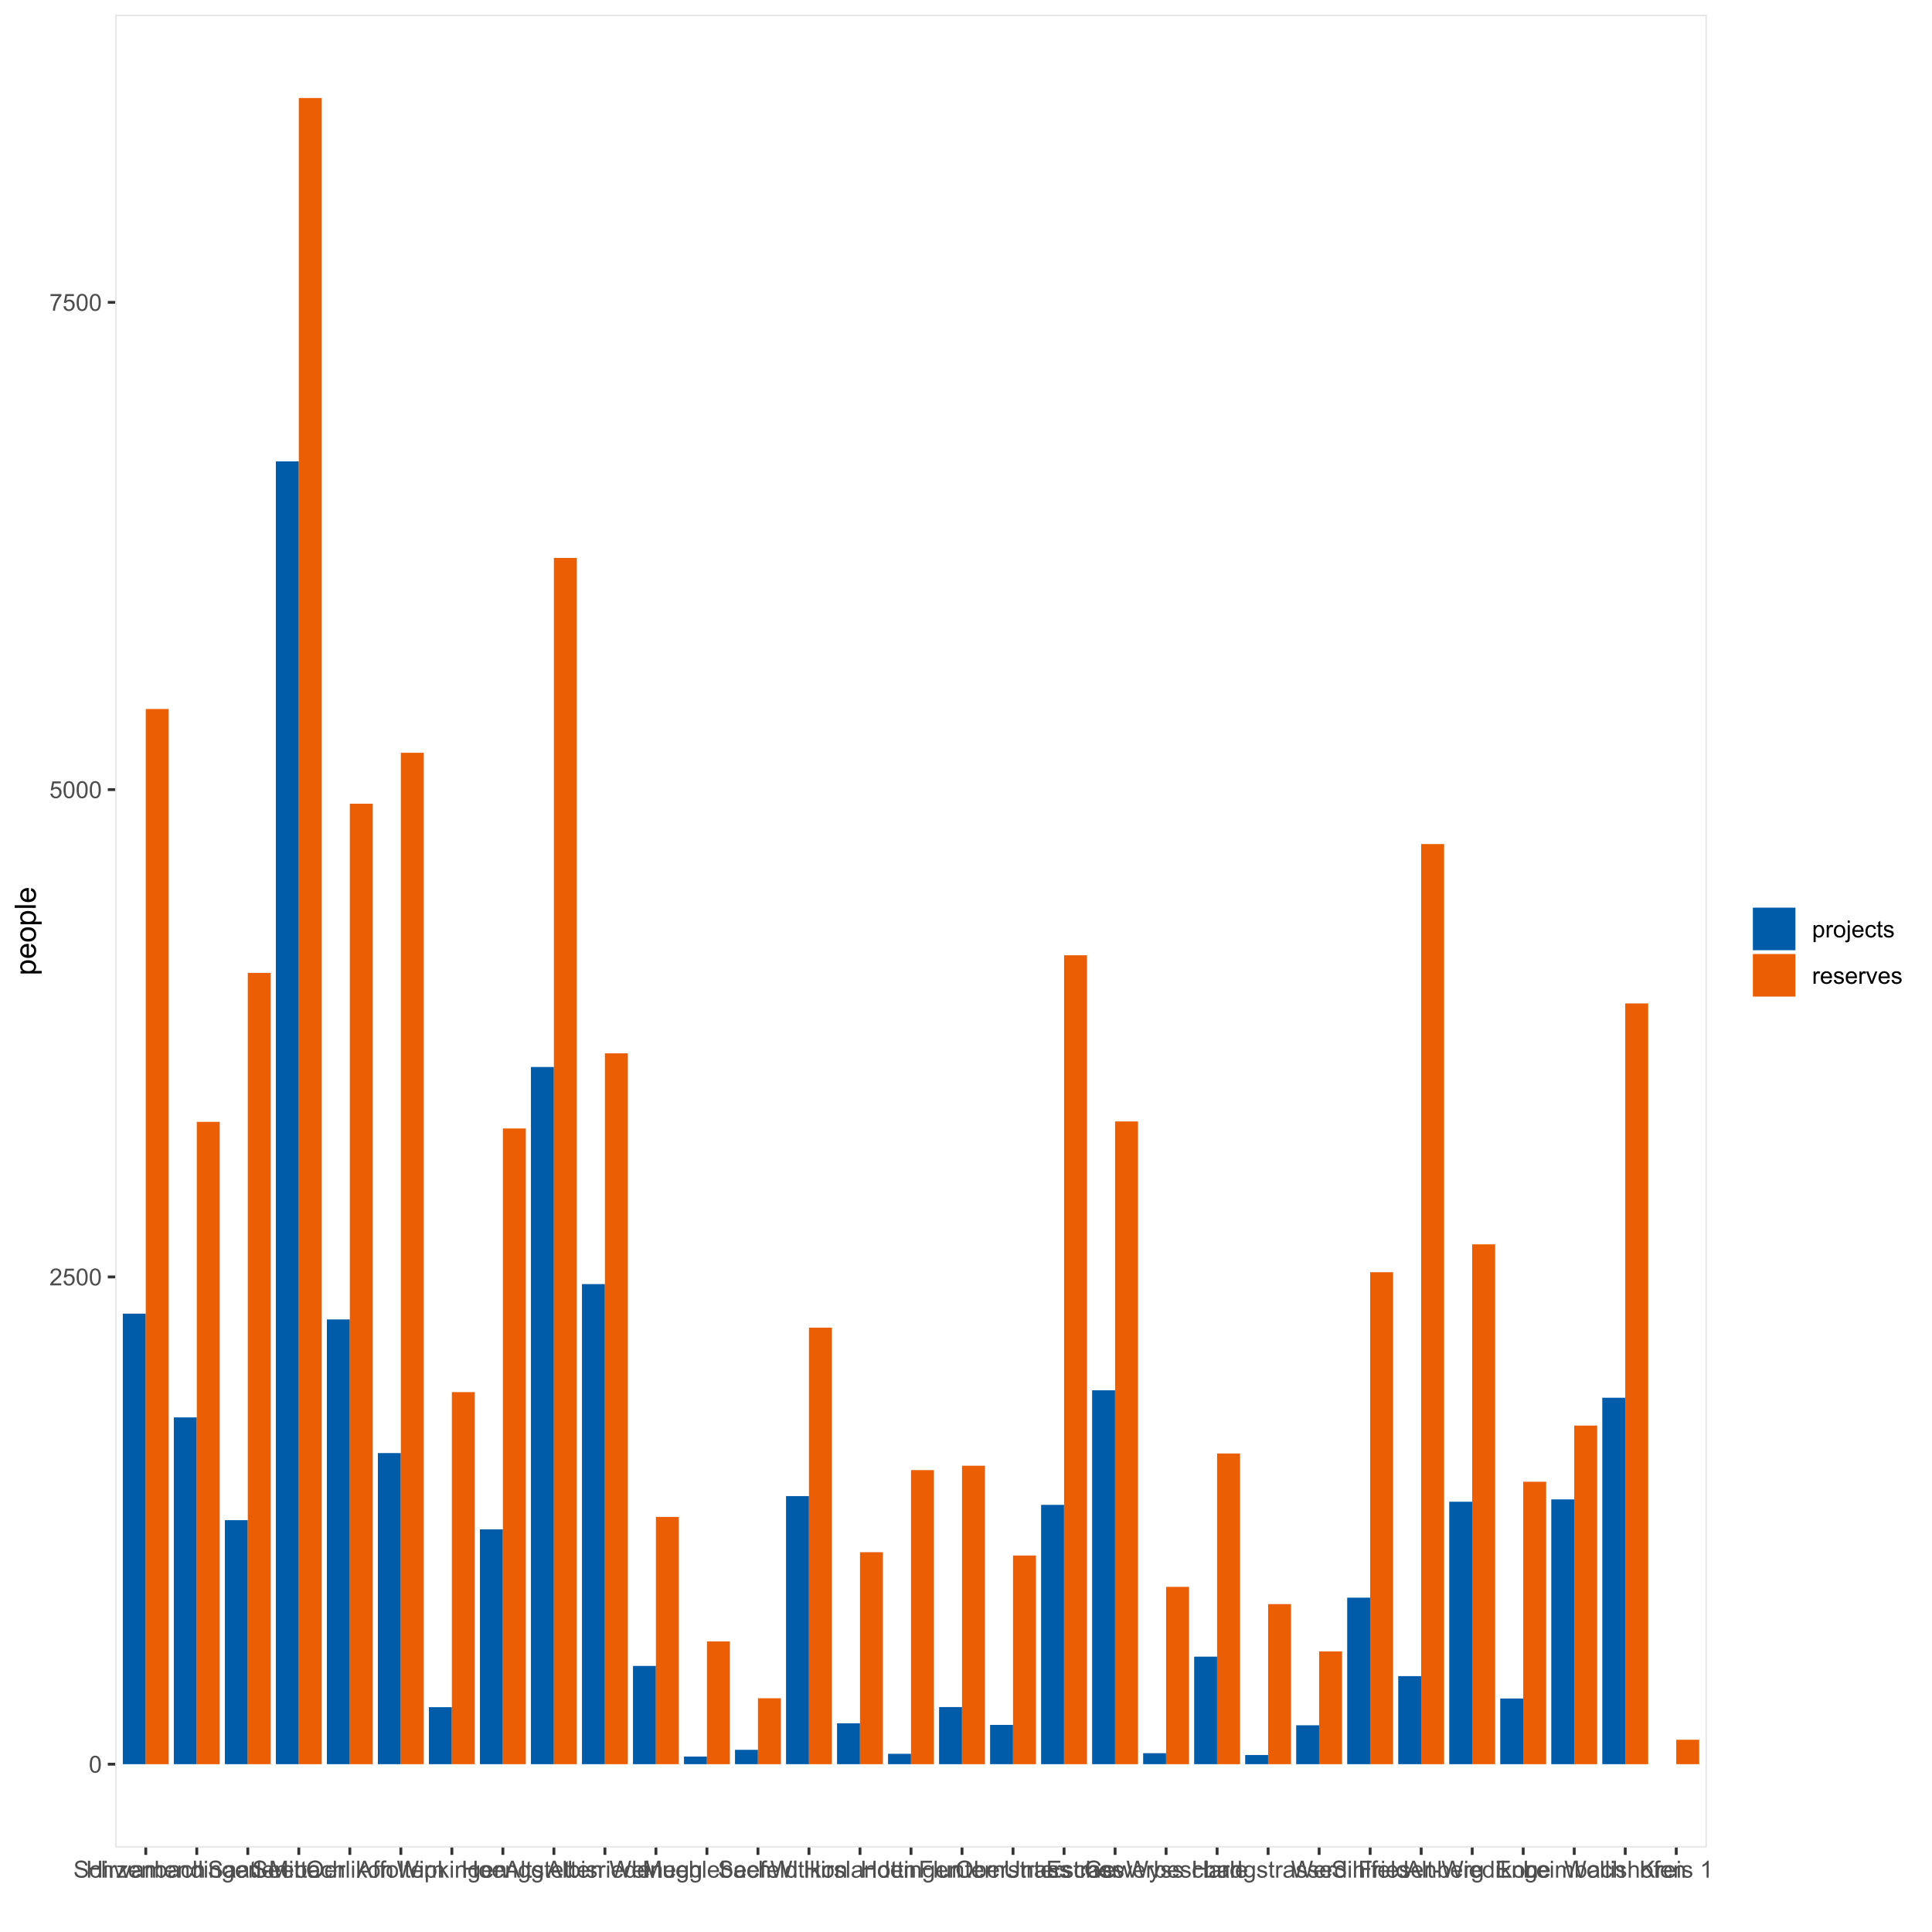<?xml version="1.0" encoding="UTF-8"?>
<svg xmlns="http://www.w3.org/2000/svg" xmlns:xlink="http://www.w3.org/1999/xlink" width="720pt" height="720pt" viewBox="0 0 720 720" version="1.1">
<defs>
<g>
<symbol overflow="visible" id="glyph0-0">
<path style="stroke:none;" d="M 1.102 0 L 1.102 -5.5 L 5.5 -5.5 L 5.5 0 Z M 1.238 -0.137 L 5.363 -0.137 L 5.363 -5.363 L 1.238 -5.363 Z M 1.238 -0.137 "/>
</symbol>
<symbol overflow="visible" id="glyph0-1">
<path style="stroke:none;" d="M 0.367 -3.105 C 0.363 -3.848 0.438 -4.445 0.594 -4.902 C 0.742 -5.355 0.973 -5.707 1.277 -5.953 C 1.578 -6.199 1.957 -6.32 2.418 -6.324 C 2.754 -6.32 3.051 -6.254 3.309 -6.121 C 3.562 -5.984 3.773 -5.789 3.938 -5.531 C 4.102 -5.273 4.23 -4.961 4.328 -4.594 C 4.422 -4.227 4.469 -3.73 4.473 -3.105 C 4.469 -2.367 4.395 -1.77 4.242 -1.316 C 4.09 -0.859 3.863 -0.508 3.562 -0.262 C 3.258 -0.016 2.875 0.105 2.418 0.109 C 1.809 0.105 1.332 -0.109 0.988 -0.547 C 0.57 -1.066 0.363 -1.922 0.367 -3.105 Z M 1.16 -3.105 C 1.16 -2.07 1.281 -1.379 1.523 -1.039 C 1.766 -0.695 2.062 -0.527 2.418 -0.527 C 2.773 -0.527 3.074 -0.699 3.316 -1.043 C 3.559 -1.387 3.68 -2.074 3.68 -3.105 C 3.68 -4.145 3.559 -4.832 3.316 -5.172 C 3.074 -5.512 2.77 -5.684 2.41 -5.684 C 2.051 -5.684 1.77 -5.531 1.559 -5.234 C 1.293 -4.844 1.16 -4.137 1.16 -3.105 Z M 1.16 -3.105 "/>
</symbol>
<symbol overflow="visible" id="glyph0-2">
<path style="stroke:none;" d="M 4.43 -0.742 L 4.43 0 L 0.266 0 C 0.258 -0.188 0.289 -0.367 0.355 -0.539 C 0.461 -0.82 0.629 -1.098 0.863 -1.375 C 1.094 -1.648 1.434 -1.965 1.879 -2.328 C 2.562 -2.887 3.023 -3.332 3.266 -3.664 C 3.5 -3.988 3.621 -4.301 3.625 -4.594 C 3.621 -4.898 3.512 -5.156 3.297 -5.367 C 3.074 -5.578 2.789 -5.684 2.441 -5.684 C 2.066 -5.684 1.77 -5.57 1.547 -5.348 C 1.32 -5.125 1.207 -4.816 1.207 -4.422 L 0.414 -4.504 C 0.465 -5.094 0.668 -5.543 1.027 -5.855 C 1.379 -6.164 1.855 -6.32 2.457 -6.324 C 3.059 -6.32 3.539 -6.152 3.891 -5.82 C 4.242 -5.484 4.418 -5.07 4.422 -4.578 C 4.418 -4.32 4.367 -4.074 4.266 -3.832 C 4.164 -3.59 3.992 -3.332 3.754 -3.062 C 3.512 -2.793 3.113 -2.426 2.562 -1.957 C 2.094 -1.566 1.797 -1.301 1.664 -1.16 C 1.531 -1.02 1.422 -0.879 1.34 -0.742 Z M 4.43 -0.742 "/>
</symbol>
<symbol overflow="visible" id="glyph0-3">
<path style="stroke:none;" d="M 0.367 -1.648 L 1.176 -1.719 C 1.234 -1.32 1.375 -1.023 1.594 -0.824 C 1.812 -0.625 2.078 -0.527 2.391 -0.527 C 2.762 -0.527 3.074 -0.668 3.336 -0.949 C 3.59 -1.23 3.719 -1.602 3.723 -2.066 C 3.719 -2.504 3.594 -2.852 3.348 -3.109 C 3.098 -3.363 2.773 -3.492 2.375 -3.492 C 2.125 -3.492 1.902 -3.434 1.703 -3.32 C 1.5 -3.207 1.344 -3.062 1.23 -2.883 L 0.504 -2.977 L 1.113 -6.215 L 4.246 -6.215 L 4.246 -5.473 L 1.73 -5.473 L 1.391 -3.781 C 1.766 -4.039 2.164 -4.172 2.582 -4.176 C 3.129 -4.172 3.594 -3.98 3.973 -3.605 C 4.352 -3.223 4.539 -2.734 4.543 -2.137 C 4.539 -1.562 4.375 -1.07 4.043 -0.656 C 3.637 -0.148 3.086 0.105 2.391 0.109 C 1.816 0.105 1.348 -0.051 0.984 -0.371 C 0.621 -0.691 0.414 -1.117 0.367 -1.648 Z M 0.367 -1.648 "/>
</symbol>
<symbol overflow="visible" id="glyph0-4">
<path style="stroke:none;" d="M 0.418 -5.473 L 0.418 -6.219 L 4.496 -6.219 L 4.496 -5.617 C 4.09 -5.188 3.691 -4.621 3.301 -3.914 C 2.902 -3.203 2.602 -2.473 2.391 -1.73 C 2.234 -1.199 2.133 -0.625 2.094 0 L 1.297 0 C 1.305 -0.492 1.402 -1.09 1.59 -1.793 C 1.773 -2.496 2.043 -3.172 2.391 -3.824 C 2.738 -4.477 3.109 -5.027 3.504 -5.473 Z M 0.418 -5.473 "/>
</symbol>
<symbol overflow="visible" id="glyph0-5">
<path style="stroke:none;" d="M 0.703 0 L 0.703 -6.301 L 1.539 -6.301 L 1.539 -3.711 L 4.812 -3.711 L 4.812 -6.301 L 5.645 -6.301 L 5.645 0 L 4.812 0 L 4.812 -2.969 L 1.539 -2.969 L 1.539 0 Z M 0.703 0 "/>
</symbol>
<symbol overflow="visible" id="glyph0-6">
<path style="stroke:none;" d="M 0.586 -5.41 L 0.586 -6.301 L 1.359 -6.301 L 1.359 -5.41 Z M 0.586 0 L 0.586 -4.562 L 1.359 -4.562 L 1.359 0 Z M 0.586 0 "/>
</symbol>
<symbol overflow="visible" id="glyph0-7">
<path style="stroke:none;" d="M 0.57 0 L 0.57 -4.562 L 1.266 -4.562 L 1.266 -3.871 C 1.445 -4.191 1.609 -4.406 1.758 -4.512 C 1.906 -4.613 2.07 -4.664 2.258 -4.668 C 2.516 -4.664 2.781 -4.582 3.051 -4.418 L 2.785 -3.699 C 2.59 -3.809 2.402 -3.867 2.219 -3.867 C 2.047 -3.867 1.895 -3.816 1.762 -3.715 C 1.625 -3.613 1.527 -3.473 1.473 -3.293 C 1.383 -3.016 1.34 -2.715 1.344 -2.391 L 1.344 0 Z M 0.57 0 "/>
</symbol>
<symbol overflow="visible" id="glyph0-8">
<path style="stroke:none;" d="M 0.172 0 L 0.172 -0.629 L 3.078 -3.961 C 2.742 -3.945 2.453 -3.938 2.203 -3.938 L 0.344 -3.938 L 0.344 -4.562 L 4.074 -4.562 L 4.074 -4.051 L 1.602 -1.156 L 1.125 -0.629 C 1.469 -0.648 1.793 -0.66 2.102 -0.664 L 4.211 -0.664 L 4.211 0 Z M 0.172 0 "/>
</symbol>
<symbol overflow="visible" id="glyph0-9">
<path style="stroke:none;" d="M 3.703 -1.469 L 4.504 -1.371 C 4.375 -0.902 4.141 -0.539 3.801 -0.285 C 3.461 -0.027 3.027 0.098 2.496 0.102 C 1.828 0.098 1.297 -0.102 0.906 -0.512 C 0.512 -0.918 0.316 -1.496 0.32 -2.242 C 0.316 -3.008 0.516 -3.605 0.914 -4.031 C 1.309 -4.453 1.82 -4.664 2.453 -4.668 C 3.059 -4.664 3.555 -4.457 3.945 -4.043 C 4.328 -3.629 4.523 -3.043 4.527 -2.289 C 4.523 -2.242 4.523 -2.176 4.523 -2.086 L 1.121 -2.086 C 1.145 -1.582 1.289 -1.195 1.547 -0.93 C 1.801 -0.66 2.117 -0.527 2.5 -0.531 C 2.781 -0.527 3.023 -0.602 3.227 -0.754 C 3.426 -0.902 3.586 -1.141 3.703 -1.469 Z M 1.164 -2.719 L 3.711 -2.719 C 3.672 -3.102 3.578 -3.387 3.422 -3.582 C 3.172 -3.879 2.852 -4.031 2.461 -4.031 C 2.105 -4.031 1.805 -3.91 1.566 -3.672 C 1.32 -3.434 1.188 -3.117 1.164 -2.719 Z M 1.164 -2.719 "/>
</symbol>
<symbol overflow="visible" id="glyph0-10">
<path style="stroke:none;" d="M 0.578 0 L 0.578 -4.562 L 1.277 -4.562 L 1.277 -3.914 C 1.609 -4.414 2.09 -4.664 2.727 -4.668 C 3 -4.664 3.254 -4.613 3.484 -4.52 C 3.715 -4.418 3.887 -4.289 4.004 -4.129 C 4.113 -3.969 4.195 -3.777 4.246 -3.559 C 4.273 -3.41 4.289 -3.16 4.289 -2.805 L 4.289 0 L 3.516 0 L 3.516 -2.777 C 3.516 -3.09 3.484 -3.324 3.426 -3.484 C 3.363 -3.637 3.258 -3.762 3.105 -3.855 C 2.949 -3.949 2.77 -3.996 2.566 -3.996 C 2.234 -3.996 1.949 -3.891 1.711 -3.68 C 1.469 -3.469 1.348 -3.07 1.352 -2.492 L 1.352 0 Z M 0.578 0 "/>
</symbol>
<symbol overflow="visible" id="glyph0-11">
<path style="stroke:none;" d="M 1.293 0 L 0.574 0 L 0.574 -6.301 L 1.348 -6.301 L 1.348 -4.051 C 1.676 -4.457 2.094 -4.664 2.602 -4.668 C 2.879 -4.664 3.141 -4.605 3.395 -4.496 C 3.645 -4.379 3.852 -4.223 4.016 -4.02 C 4.172 -3.812 4.301 -3.562 4.395 -3.277 C 4.484 -2.984 4.527 -2.676 4.531 -2.352 C 4.527 -1.562 4.336 -0.957 3.953 -0.535 C 3.566 -0.109 3.102 0.098 2.562 0.102 C 2.02 0.098 1.598 -0.121 1.293 -0.57 Z M 1.285 -2.316 C 1.281 -1.766 1.355 -1.371 1.508 -1.129 C 1.75 -0.727 2.082 -0.527 2.496 -0.531 C 2.832 -0.527 3.121 -0.676 3.371 -0.973 C 3.613 -1.266 3.738 -1.703 3.742 -2.285 C 3.738 -2.879 3.621 -3.316 3.387 -3.605 C 3.152 -3.887 2.867 -4.031 2.531 -4.031 C 2.191 -4.031 1.898 -3.883 1.652 -3.59 C 1.406 -3.293 1.281 -2.867 1.285 -2.316 Z M 1.285 -2.316 "/>
</symbol>
<symbol overflow="visible" id="glyph0-12">
<path style="stroke:none;" d="M 3.559 -0.562 C 3.27 -0.32 2.996 -0.148 2.73 -0.047 C 2.465 0.051 2.18 0.098 1.879 0.102 C 1.375 0.098 0.988 -0.02 0.719 -0.266 C 0.449 -0.508 0.316 -0.82 0.316 -1.203 C 0.316 -1.422 0.367 -1.629 0.469 -1.816 C 0.57 -2 0.703 -2.148 0.871 -2.262 C 1.031 -2.371 1.215 -2.453 1.426 -2.516 C 1.574 -2.551 1.805 -2.59 2.113 -2.629 C 2.734 -2.703 3.195 -2.793 3.492 -2.895 C 3.492 -3 3.492 -3.066 3.496 -3.098 C 3.492 -3.41 3.418 -3.633 3.277 -3.766 C 3.074 -3.938 2.781 -4.023 2.398 -4.027 C 2.031 -4.023 1.762 -3.961 1.59 -3.836 C 1.414 -3.707 1.289 -3.48 1.207 -3.16 L 0.453 -3.262 C 0.516 -3.582 0.629 -3.844 0.789 -4.043 C 0.945 -4.242 1.172 -4.395 1.473 -4.504 C 1.77 -4.609 2.117 -4.664 2.508 -4.668 C 2.898 -4.664 3.215 -4.617 3.457 -4.527 C 3.699 -4.434 3.879 -4.32 3.996 -4.184 C 4.109 -4.043 4.188 -3.867 4.238 -3.656 C 4.258 -3.523 4.27 -3.285 4.273 -2.945 L 4.273 -1.914 C 4.27 -1.191 4.289 -0.734 4.324 -0.547 C 4.355 -0.352 4.418 -0.172 4.52 0 L 3.711 0 C 3.629 -0.16 3.578 -0.348 3.559 -0.562 Z M 3.492 -2.289 C 3.211 -2.172 2.789 -2.074 2.23 -2 C 1.91 -1.949 1.684 -1.898 1.555 -1.844 C 1.422 -1.785 1.32 -1.699 1.25 -1.59 C 1.176 -1.477 1.141 -1.355 1.145 -1.227 C 1.141 -1.016 1.219 -0.844 1.379 -0.707 C 1.531 -0.57 1.762 -0.504 2.062 -0.504 C 2.359 -0.504 2.621 -0.566 2.855 -0.699 C 3.086 -0.824 3.258 -1.004 3.367 -1.234 C 3.449 -1.406 3.492 -1.664 3.492 -2.008 Z M 3.492 -2.289 "/>
</symbol>
<symbol overflow="visible" id="glyph0-13">
<path style="stroke:none;" d="M 3.559 -1.672 L 4.32 -1.574 C 4.234 -1.047 4.023 -0.637 3.68 -0.34 C 3.336 -0.047 2.914 0.098 2.418 0.102 C 1.793 0.098 1.293 -0.102 0.914 -0.508 C 0.531 -0.914 0.34 -1.5 0.344 -2.266 C 0.34 -2.754 0.422 -3.184 0.586 -3.559 C 0.75 -3.926 0.996 -4.203 1.332 -4.391 C 1.664 -4.57 2.027 -4.664 2.422 -4.668 C 2.914 -4.664 3.32 -4.539 3.641 -4.289 C 3.953 -4.039 4.156 -3.684 4.246 -3.223 L 3.492 -3.105 C 3.422 -3.41 3.293 -3.641 3.113 -3.797 C 2.926 -3.953 2.707 -4.031 2.453 -4.031 C 2.062 -4.031 1.746 -3.891 1.504 -3.609 C 1.258 -3.328 1.137 -2.887 1.141 -2.285 C 1.137 -1.672 1.254 -1.227 1.492 -0.949 C 1.723 -0.668 2.027 -0.527 2.41 -0.531 C 2.711 -0.527 2.965 -0.621 3.172 -0.809 C 3.371 -0.996 3.5 -1.281 3.559 -1.672 Z M 3.559 -1.672 "/>
</symbol>
<symbol overflow="visible" id="glyph0-14">
<path style="stroke:none;" d="M 0.578 0 L 0.578 -6.301 L 1.352 -6.301 L 1.352 -4.039 C 1.711 -4.453 2.168 -4.664 2.719 -4.668 C 3.055 -4.664 3.348 -4.598 3.602 -4.465 C 3.848 -4.332 4.027 -4.148 4.137 -3.914 C 4.242 -3.68 4.293 -3.336 4.297 -2.891 L 4.297 0 L 3.523 0 L 3.523 -2.891 C 3.52 -3.273 3.438 -3.555 3.27 -3.734 C 3.102 -3.906 2.863 -3.996 2.562 -4 C 2.328 -3.996 2.113 -3.938 1.914 -3.82 C 1.711 -3.703 1.566 -3.543 1.48 -3.34 C 1.391 -3.137 1.348 -2.855 1.352 -2.496 L 1.352 0 Z M 0.578 0 "/>
</symbol>
<symbol overflow="visible" id="glyph0-15">
<path style="stroke:none;" d="M 0.395 -2.023 L 1.18 -2.094 C 1.215 -1.773 1.305 -1.516 1.441 -1.316 C 1.574 -1.113 1.785 -0.949 2.074 -0.828 C 2.359 -0.699 2.68 -0.637 3.043 -0.641 C 3.355 -0.637 3.637 -0.684 3.883 -0.781 C 4.125 -0.875 4.305 -1.008 4.426 -1.172 C 4.543 -1.336 4.605 -1.516 4.605 -1.711 C 4.605 -1.906 4.547 -2.078 4.434 -2.227 C 4.316 -2.375 4.129 -2.5 3.867 -2.602 C 3.695 -2.664 3.32 -2.766 2.746 -2.906 C 2.164 -3.047 1.758 -3.176 1.531 -3.301 C 1.227 -3.453 1.004 -3.648 0.855 -3.887 C 0.707 -4.117 0.633 -4.379 0.637 -4.672 C 0.633 -4.984 0.723 -5.281 0.906 -5.562 C 1.082 -5.836 1.344 -6.047 1.695 -6.191 C 2.039 -6.332 2.426 -6.402 2.852 -6.406 C 3.316 -6.402 3.73 -6.328 4.09 -6.18 C 4.445 -6.027 4.719 -5.805 4.91 -5.516 C 5.102 -5.219 5.203 -4.891 5.219 -4.523 L 4.422 -4.465 C 4.375 -4.863 4.23 -5.164 3.984 -5.367 C 3.734 -5.57 3.367 -5.672 2.887 -5.672 C 2.383 -5.672 2.016 -5.578 1.785 -5.395 C 1.555 -5.207 1.441 -4.984 1.441 -4.727 C 1.441 -4.496 1.52 -4.309 1.684 -4.168 C 1.84 -4.02 2.262 -3.871 2.941 -3.719 C 3.617 -3.562 4.082 -3.43 4.336 -3.316 C 4.703 -3.145 4.973 -2.93 5.148 -2.672 C 5.32 -2.414 5.406 -2.113 5.41 -1.777 C 5.406 -1.441 5.312 -1.129 5.121 -0.832 C 4.93 -0.535 4.652 -0.301 4.293 -0.137 C 3.93 0.027 3.527 0.105 3.082 0.109 C 2.512 0.105 2.031 0.023 1.648 -0.141 C 1.258 -0.305 0.957 -0.555 0.742 -0.891 C 0.52 -1.223 0.402 -1.598 0.395 -2.023 Z M 0.395 -2.023 "/>
</symbol>
<symbol overflow="visible" id="glyph0-16">
<path style="stroke:none;" d="M 1.422 0 L 0.027 -4.562 L 0.824 -4.562 L 1.551 -1.93 L 1.82 -0.949 C 1.832 -0.996 1.91 -1.309 2.059 -1.891 L 2.785 -4.562 L 3.578 -4.562 L 4.262 -1.918 L 4.492 -1.043 L 4.754 -1.926 L 5.535 -4.562 L 6.285 -4.562 L 4.859 0 L 4.055 0 L 3.332 -2.734 L 3.152 -3.512 L 2.23 0 Z M 1.422 0 "/>
</symbol>
<symbol overflow="visible" id="glyph0-17">
<path style="stroke:none;" d="M 0.578 0 L 0.578 -4.562 L 1.273 -4.562 L 1.273 -3.922 C 1.414 -4.141 1.605 -4.32 1.844 -4.461 C 2.078 -4.594 2.348 -4.664 2.656 -4.668 C 2.992 -4.664 3.27 -4.594 3.488 -4.457 C 3.699 -4.312 3.852 -4.117 3.945 -3.867 C 4.301 -4.398 4.773 -4.664 5.355 -4.668 C 5.805 -4.664 6.148 -4.539 6.395 -4.289 C 6.637 -4.039 6.762 -3.652 6.762 -3.133 L 6.762 0 L 5.996 0 L 5.996 -2.875 C 5.992 -3.184 5.969 -3.406 5.918 -3.543 C 5.867 -3.676 5.773 -3.785 5.645 -3.871 C 5.512 -3.953 5.359 -3.996 5.184 -3.996 C 4.859 -3.996 4.594 -3.887 4.383 -3.676 C 4.172 -3.457 4.066 -3.117 4.066 -2.652 L 4.066 0 L 3.293 0 L 3.293 -2.965 C 3.293 -3.309 3.227 -3.566 3.102 -3.738 C 2.973 -3.91 2.77 -3.996 2.484 -3.996 C 2.266 -3.996 2.062 -3.938 1.879 -3.824 C 1.691 -3.707 1.559 -3.539 1.477 -3.32 C 1.391 -3.098 1.348 -2.781 1.352 -2.367 L 1.352 0 Z M 0.578 0 "/>
</symbol>
<symbol overflow="visible" id="glyph0-18">
<path style="stroke:none;" d="M 3.539 0 L 3.539 -0.574 C 3.25 -0.125 2.824 0.098 2.266 0.102 C 1.898 0.098 1.562 0 1.262 -0.199 C 0.953 -0.398 0.719 -0.676 0.551 -1.039 C 0.383 -1.395 0.297 -1.809 0.301 -2.277 C 0.297 -2.73 0.375 -3.145 0.527 -3.516 C 0.68 -3.887 0.906 -4.172 1.211 -4.371 C 1.512 -4.566 1.852 -4.664 2.23 -4.668 C 2.5 -4.664 2.746 -4.605 2.965 -4.492 C 3.18 -4.375 3.352 -4.223 3.488 -4.039 L 3.488 -6.301 L 4.258 -6.301 L 4.258 0 Z M 1.094 -2.277 C 1.09 -1.691 1.215 -1.254 1.465 -0.965 C 1.711 -0.672 2 -0.527 2.336 -0.531 C 2.672 -0.527 2.961 -0.664 3.199 -0.945 C 3.434 -1.219 3.551 -1.641 3.555 -2.211 C 3.551 -2.832 3.43 -3.293 3.191 -3.586 C 2.949 -3.879 2.652 -4.023 2.305 -4.027 C 1.957 -4.023 1.672 -3.883 1.441 -3.605 C 1.207 -3.32 1.09 -2.879 1.094 -2.277 Z M 1.094 -2.277 "/>
</symbol>
<symbol overflow="visible" id="glyph0-19">
<path style="stroke:none;" d="M 0.438 0.379 L 1.191 0.488 C 1.219 0.719 1.309 0.891 1.453 0.996 C 1.645 1.137 1.906 1.207 2.238 1.211 C 2.598 1.207 2.871 1.137 3.066 0.996 C 3.258 0.852 3.391 0.648 3.465 0.395 C 3.5 0.234 3.52 -0.094 3.52 -0.598 C 3.18 -0.199 2.758 0 2.258 0 C 1.625 0 1.141 -0.227 0.801 -0.68 C 0.453 -1.133 0.281 -1.676 0.285 -2.309 C 0.281 -2.742 0.359 -3.141 0.52 -3.512 C 0.676 -3.879 0.906 -4.164 1.207 -4.367 C 1.504 -4.562 1.855 -4.664 2.262 -4.668 C 2.797 -4.664 3.238 -4.445 3.594 -4.012 L 3.594 -4.562 L 4.305 -4.562 L 4.305 -0.617 C 4.301 0.094 4.227 0.594 4.086 0.891 C 3.938 1.188 3.711 1.422 3.398 1.594 C 3.086 1.766 2.699 1.852 2.242 1.852 C 1.695 1.852 1.254 1.727 0.922 1.484 C 0.586 1.234 0.426 0.867 0.438 0.379 Z M 1.078 -2.363 C 1.078 -1.762 1.195 -1.324 1.434 -1.051 C 1.672 -0.773 1.969 -0.637 2.328 -0.641 C 2.68 -0.637 2.98 -0.773 3.223 -1.051 C 3.461 -1.32 3.578 -1.75 3.582 -2.336 C 3.578 -2.895 3.457 -3.316 3.211 -3.602 C 2.961 -3.883 2.66 -4.023 2.316 -4.027 C 1.969 -4.023 1.676 -3.883 1.438 -3.605 C 1.195 -3.324 1.078 -2.91 1.078 -2.363 Z M 1.078 -2.363 "/>
</symbol>
<symbol overflow="visible" id="glyph0-20">
<path style="stroke:none;" d="M 0.281 -1.891 L 0.281 -2.668 L 2.656 -2.668 L 2.656 -1.891 Z M 0.281 -1.891 "/>
</symbol>
<symbol overflow="visible" id="glyph0-21">
<path style="stroke:none;" d="M 0.652 0 L 0.652 -6.301 L 1.906 -6.301 L 3.398 -1.84 C 3.535 -1.422 3.633 -1.109 3.699 -0.906 C 3.77 -1.133 3.883 -1.469 4.035 -1.918 L 5.543 -6.301 L 6.664 -6.301 L 6.664 0 L 5.859 0 L 5.859 -5.273 L 4.031 0 L 3.277 0 L 1.457 -5.363 L 1.457 0 Z M 0.652 0 "/>
</symbol>
<symbol overflow="visible" id="glyph0-22">
<path style="stroke:none;" d="M 2.27 -0.691 L 2.379 -0.008 C 2.16 0.039 1.965 0.059 1.797 0.059 C 1.512 0.059 1.293 0.016 1.141 -0.074 C 0.984 -0.16 0.875 -0.277 0.816 -0.422 C 0.75 -0.566 0.719 -0.871 0.723 -1.336 L 0.723 -3.961 L 0.156 -3.961 L 0.156 -4.562 L 0.723 -4.562 L 0.723 -5.695 L 1.492 -6.156 L 1.492 -4.562 L 2.27 -4.562 L 2.27 -3.961 L 1.492 -3.961 L 1.492 -1.293 C 1.488 -1.07 1.5 -0.93 1.531 -0.867 C 1.555 -0.805 1.602 -0.754 1.664 -0.715 C 1.727 -0.676 1.812 -0.656 1.93 -0.66 C 2.012 -0.656 2.125 -0.668 2.27 -0.691 Z M 2.27 -0.691 "/>
</symbol>
<symbol overflow="visible" id="glyph0-23">
<path style="stroke:none;" d="M 0.562 0 L 0.562 -6.301 L 1.336 -6.301 L 1.336 0 Z M 0.562 0 "/>
</symbol>
<symbol overflow="visible" id="glyph0-24">
<path style="stroke:none;" d="M 0.426 -3.066 C 0.422 -4.109 0.703 -4.93 1.266 -5.523 C 1.828 -6.113 2.551 -6.41 3.441 -6.41 C 4.02 -6.41 4.543 -6.27 5.012 -5.992 C 5.477 -5.715 5.836 -5.328 6.082 -4.832 C 6.324 -4.332 6.445 -3.77 6.449 -3.141 C 6.445 -2.5 6.316 -1.926 6.062 -1.426 C 5.801 -0.918 5.434 -0.539 4.965 -0.281 C 4.488 -0.023 3.98 0.105 3.438 0.109 C 2.84 0.105 2.309 -0.035 1.848 -0.32 C 1.379 -0.605 1.027 -0.996 0.785 -1.496 C 0.543 -1.988 0.422 -2.512 0.426 -3.066 Z M 1.285 -3.055 C 1.281 -2.293 1.484 -1.695 1.895 -1.262 C 2.301 -0.82 2.816 -0.602 3.434 -0.605 C 4.059 -0.602 4.574 -0.824 4.98 -1.266 C 5.387 -1.707 5.59 -2.332 5.59 -3.145 C 5.59 -3.656 5.5 -4.105 5.328 -4.488 C 5.152 -4.871 4.902 -5.168 4.57 -5.379 C 4.234 -5.59 3.859 -5.695 3.445 -5.695 C 2.855 -5.695 2.348 -5.492 1.922 -5.086 C 1.496 -4.68 1.281 -4 1.285 -3.055 Z M 1.285 -3.055 "/>
</symbol>
<symbol overflow="visible" id="glyph0-25">
<path style="stroke:none;" d="M 0.586 0 L 0.586 -6.301 L 1.359 -6.301 L 1.359 -2.707 L 3.188 -4.562 L 4.188 -4.562 L 2.445 -2.871 L 4.367 0 L 3.41 0 L 1.902 -2.332 L 1.359 -1.809 L 1.359 0 Z M 0.586 0 "/>
</symbol>
<symbol overflow="visible" id="glyph0-26">
<path style="stroke:none;" d="M 0.293 -2.281 C 0.293 -3.125 0.527 -3.754 0.996 -4.16 C 1.387 -4.496 1.863 -4.664 2.434 -4.668 C 3.059 -4.664 3.57 -4.457 3.969 -4.051 C 4.363 -3.637 4.562 -3.07 4.566 -2.348 C 4.562 -1.758 4.477 -1.297 4.301 -0.961 C 4.125 -0.625 3.867 -0.363 3.535 -0.176 C 3.195 0.008 2.828 0.098 2.434 0.102 C 1.789 0.098 1.273 -0.102 0.883 -0.512 C 0.488 -0.918 0.293 -1.508 0.293 -2.281 Z M 1.086 -2.281 C 1.082 -1.695 1.211 -1.258 1.469 -0.969 C 1.723 -0.672 2.043 -0.527 2.434 -0.531 C 2.812 -0.527 3.133 -0.672 3.391 -0.969 C 3.645 -1.258 3.773 -1.707 3.773 -2.309 C 3.773 -2.871 3.645 -3.297 3.387 -3.59 C 3.129 -3.879 2.809 -4.023 2.434 -4.027 C 2.043 -4.023 1.723 -3.879 1.469 -3.594 C 1.211 -3.301 1.082 -2.863 1.086 -2.281 Z M 1.086 -2.281 "/>
</symbol>
<symbol overflow="visible" id="glyph0-27">
<path style="stroke:none;" d="M -0.012 0 L 2.406 -6.301 L 3.305 -6.301 L 5.883 0 L 4.934 0 L 4.199 -1.906 L 1.562 -1.906 L 0.871 0 Z M 1.805 -2.586 L 3.941 -2.586 L 3.281 -4.332 C 3.078 -4.855 2.93 -5.293 2.836 -5.637 C 2.754 -5.23 2.641 -4.828 2.496 -4.434 Z M 1.805 -2.586 "/>
</symbol>
<symbol overflow="visible" id="glyph0-28">
<path style="stroke:none;" d="M 0.766 0 L 0.766 -3.961 L 0.082 -3.961 L 0.082 -4.562 L 0.766 -4.562 L 0.766 -5.047 C 0.762 -5.352 0.789 -5.582 0.848 -5.73 C 0.918 -5.93 1.047 -6.09 1.238 -6.219 C 1.422 -6.34 1.688 -6.402 2.027 -6.406 C 2.246 -6.402 2.484 -6.379 2.75 -6.328 L 2.633 -5.656 C 2.469 -5.68 2.32 -5.695 2.18 -5.699 C 1.945 -5.695 1.777 -5.645 1.68 -5.547 C 1.582 -5.445 1.535 -5.258 1.535 -4.984 L 1.535 -4.562 L 2.422 -4.562 L 2.422 -3.961 L 1.535 -3.961 L 1.535 0 Z M 0.766 0 "/>
</symbol>
<symbol overflow="visible" id="glyph0-29">
<path style="stroke:none;" d="M 1.777 0 L 0.109 -6.301 L 0.961 -6.301 L 1.922 -2.172 C 2.023 -1.734 2.109 -1.305 2.188 -0.883 C 2.344 -1.551 2.438 -1.938 2.469 -2.047 L 3.668 -6.301 L 4.676 -6.301 L 5.578 -3.109 C 5.805 -2.316 5.965 -1.574 6.066 -0.883 C 6.145 -1.277 6.25 -1.734 6.383 -2.25 L 7.371 -6.301 L 8.207 -6.301 L 6.48 0 L 5.676 0 L 4.348 -4.801 C 4.234 -5.199 4.168 -5.445 4.152 -5.539 C 4.082 -5.246 4.02 -5 3.965 -4.801 L 2.629 0 Z M 1.777 0 "/>
</symbol>
<symbol overflow="visible" id="glyph0-30">
<path style="stroke:none;" d="M 0.578 1.75 L 0.578 -4.562 L 1.285 -4.562 L 1.285 -3.969 C 1.449 -4.199 1.637 -4.375 1.848 -4.492 C 2.051 -4.605 2.305 -4.664 2.609 -4.668 C 2.992 -4.664 3.336 -4.562 3.637 -4.367 C 3.934 -4.164 4.16 -3.883 4.312 -3.516 C 4.465 -3.148 4.539 -2.746 4.543 -2.316 C 4.539 -1.848 4.457 -1.43 4.289 -1.055 C 4.121 -0.68 3.875 -0.391 3.559 -0.195 C 3.238 0.004 2.902 0.098 2.551 0.102 C 2.289 0.098 2.059 0.047 1.855 -0.059 C 1.648 -0.168 1.48 -0.305 1.352 -0.473 L 1.352 1.75 Z M 1.281 -2.258 C 1.277 -1.664 1.395 -1.23 1.637 -0.953 C 1.871 -0.668 2.16 -0.527 2.5 -0.531 C 2.84 -0.527 3.133 -0.672 3.383 -0.969 C 3.625 -1.258 3.75 -1.711 3.75 -2.32 C 3.75 -2.898 3.629 -3.332 3.391 -3.625 C 3.152 -3.914 2.867 -4.059 2.535 -4.062 C 2.203 -4.059 1.91 -3.906 1.66 -3.598 C 1.402 -3.289 1.277 -2.84 1.281 -2.258 Z M 1.281 -2.258 "/>
</symbol>
<symbol overflow="visible" id="glyph0-31">
<path style="stroke:none;" d="M 0.27 -1.363 L 1.035 -1.484 C 1.078 -1.172 1.199 -0.938 1.395 -0.777 C 1.59 -0.609 1.863 -0.527 2.219 -0.531 C 2.57 -0.527 2.832 -0.602 3.008 -0.75 C 3.176 -0.895 3.262 -1.062 3.266 -1.258 C 3.262 -1.43 3.188 -1.566 3.039 -1.672 C 2.93 -1.734 2.664 -1.824 2.246 -1.934 C 1.676 -2.074 1.285 -2.195 1.066 -2.305 C 0.848 -2.406 0.68 -2.551 0.566 -2.738 C 0.453 -2.918 0.398 -3.125 0.398 -3.352 C 0.398 -3.555 0.445 -3.742 0.539 -3.914 C 0.633 -4.086 0.758 -4.23 0.918 -4.348 C 1.039 -4.434 1.203 -4.508 1.41 -4.574 C 1.617 -4.633 1.84 -4.664 2.078 -4.668 C 2.434 -4.664 2.75 -4.613 3.023 -4.512 C 3.293 -4.406 3.492 -4.266 3.621 -4.09 C 3.75 -3.914 3.84 -3.68 3.891 -3.387 L 3.133 -3.281 C 3.098 -3.516 2.996 -3.699 2.832 -3.832 C 2.664 -3.965 2.434 -4.031 2.137 -4.031 C 1.777 -4.031 1.523 -3.973 1.375 -3.855 C 1.223 -3.738 1.148 -3.598 1.148 -3.441 C 1.148 -3.34 1.18 -3.25 1.242 -3.172 C 1.305 -3.086 1.402 -3.02 1.539 -2.965 C 1.613 -2.934 1.84 -2.867 2.223 -2.766 C 2.766 -2.617 3.148 -2.496 3.367 -2.406 C 3.582 -2.312 3.75 -2.176 3.875 -2 C 3.996 -1.82 4.059 -1.602 4.062 -1.34 C 4.059 -1.078 3.984 -0.836 3.836 -0.609 C 3.684 -0.383 3.465 -0.207 3.184 -0.082 C 2.895 0.039 2.574 0.098 2.223 0.102 C 1.625 0.098 1.172 -0.02 0.863 -0.266 C 0.551 -0.508 0.355 -0.875 0.27 -1.363 Z M 0.27 -1.363 "/>
</symbol>
<symbol overflow="visible" id="glyph0-32">
<path style="stroke:none;" d="M 3.57 0 L 3.57 -0.672 C 3.211 -0.156 2.73 0.098 2.121 0.102 C 1.852 0.098 1.598 0.051 1.367 -0.051 C 1.133 -0.152 0.961 -0.281 0.848 -0.441 C 0.734 -0.594 0.656 -0.785 0.609 -1.016 C 0.578 -1.164 0.562 -1.406 0.562 -1.734 L 0.562 -4.562 L 1.336 -4.562 L 1.336 -2.031 C 1.336 -1.625 1.352 -1.352 1.383 -1.215 C 1.43 -1.008 1.531 -0.848 1.691 -0.734 C 1.848 -0.617 2.043 -0.562 2.277 -0.562 C 2.508 -0.562 2.727 -0.621 2.93 -0.738 C 3.133 -0.855 3.273 -1.016 3.359 -1.227 C 3.441 -1.43 3.484 -1.727 3.488 -2.117 L 3.488 -4.562 L 4.262 -4.562 L 4.262 0 Z M 3.57 0 "/>
</symbol>
<symbol overflow="visible" id="glyph0-33">
<path style="stroke:none;" d="M 0.723 0 L 0.723 -6.301 L 4.973 -6.301 L 4.973 -5.555 L 1.555 -5.555 L 1.555 -3.605 L 4.512 -3.605 L 4.512 -2.863 L 1.555 -2.863 L 1.555 0 Z M 0.723 0 "/>
</symbol>
<symbol overflow="visible" id="glyph0-34">
<path style="stroke:none;" d="M 4.812 -6.301 L 5.645 -6.301 L 5.645 -2.66 C 5.641 -2.027 5.57 -1.523 5.43 -1.152 C 5.285 -0.777 5.027 -0.473 4.652 -0.242 C 4.277 -0.008 3.785 0.105 3.184 0.109 C 2.59 0.105 2.109 0.008 1.734 -0.195 C 1.359 -0.398 1.09 -0.695 0.93 -1.082 C 0.77 -1.465 0.691 -1.992 0.691 -2.66 L 0.691 -6.301 L 1.527 -6.301 L 1.527 -2.664 C 1.523 -2.113 1.574 -1.711 1.68 -1.453 C 1.777 -1.195 1.953 -0.996 2.203 -0.855 C 2.449 -0.715 2.75 -0.645 3.109 -0.645 C 3.723 -0.645 4.16 -0.781 4.422 -1.059 C 4.68 -1.336 4.809 -1.871 4.812 -2.664 Z M 4.812 -6.301 "/>
</symbol>
<symbol overflow="visible" id="glyph0-35">
<path style="stroke:none;" d="M 0.695 0 L 0.695 -6.301 L 5.25 -6.301 L 5.25 -5.555 L 1.531 -5.555 L 1.531 -3.625 L 5.016 -3.625 L 5.016 -2.887 L 1.531 -2.887 L 1.531 -0.742 L 5.398 -0.742 L 5.398 0 Z M 0.695 0 "/>
</symbol>
<symbol overflow="visible" id="glyph0-36">
<path style="stroke:none;" d=""/>
</symbol>
<symbol overflow="visible" id="glyph0-37">
<path style="stroke:none;" d="M 0.547 1.758 L 0.461 1.031 C 0.629 1.078 0.777 1.102 0.902 1.102 C 1.074 1.102 1.211 1.07 1.312 1.016 C 1.414 0.953 1.5 0.875 1.57 0.773 C 1.617 0.695 1.695 0.504 1.805 0.199 C 1.82 0.152 1.844 0.086 1.875 0.008 L 0.141 -4.562 L 0.977 -4.562 L 1.926 -1.922 C 2.047 -1.586 2.156 -1.23 2.258 -0.863 C 2.344 -1.215 2.449 -1.562 2.574 -1.902 L 3.551 -4.562 L 4.324 -4.562 L 2.586 0.078 C 2.398 0.574 2.254 0.922 2.152 1.113 C 2.012 1.367 1.855 1.551 1.68 1.672 C 1.5 1.789 1.289 1.852 1.043 1.852 C 0.895 1.852 0.727 1.82 0.547 1.758 Z M 0.547 1.758 "/>
</symbol>
<symbol overflow="visible" id="glyph0-38">
<path style="stroke:none;" d="M 3.625 -2.469 L 3.625 -3.211 L 6.297 -3.215 L 6.297 -0.875 C 5.883 -0.547 5.461 -0.301 5.027 -0.137 C 4.59 0.027 4.141 0.105 3.688 0.109 C 3.062 0.105 2.5 -0.023 2 -0.289 C 1.492 -0.551 1.113 -0.934 0.855 -1.438 C 0.598 -1.938 0.469 -2.5 0.469 -3.121 C 0.469 -3.73 0.594 -4.301 0.852 -4.836 C 1.105 -5.363 1.477 -5.758 1.957 -6.02 C 2.438 -6.273 2.992 -6.402 3.621 -6.406 C 4.074 -6.402 4.484 -6.328 4.855 -6.184 C 5.223 -6.035 5.512 -5.832 5.723 -5.566 C 5.93 -5.301 6.09 -4.957 6.199 -4.539 L 5.449 -4.332 C 5.352 -4.648 5.23 -4.902 5.094 -5.086 C 4.953 -5.27 4.754 -5.414 4.492 -5.527 C 4.23 -5.637 3.941 -5.695 3.625 -5.695 C 3.242 -5.695 2.914 -5.637 2.637 -5.52 C 2.359 -5.402 2.133 -5.246 1.965 -5.059 C 1.793 -4.867 1.664 -4.66 1.57 -4.438 C 1.406 -4.047 1.324 -3.625 1.328 -3.172 C 1.324 -2.605 1.422 -2.137 1.617 -1.762 C 1.809 -1.383 2.09 -1.102 2.461 -0.918 C 2.828 -0.734 3.219 -0.645 3.641 -0.645 C 3.996 -0.645 4.348 -0.711 4.695 -0.852 C 5.035 -0.988 5.297 -1.137 5.477 -1.297 L 5.477 -2.469 Z M 3.625 -2.469 "/>
</symbol>
<symbol overflow="visible" id="glyph0-39">
<path style="stroke:none;" d="M 0.645 0 L 0.645 -6.301 L 1.477 -6.301 L 1.477 -0.742 L 4.582 -0.742 L 4.582 0 Z M 0.645 0 "/>
</symbol>
<symbol overflow="visible" id="glyph0-40">
<path style="stroke:none;" d="M 0.645 0 L 0.645 -6.301 L 1.477 -6.301 L 1.477 -3.176 L 4.605 -6.301 L 5.738 -6.301 L 3.094 -3.746 L 5.852 0 L 4.754 0 L 2.508 -3.188 L 1.477 -2.184 L 1.477 0 Z M 0.645 0 "/>
</symbol>
<symbol overflow="visible" id="glyph0-41">
<path style="stroke:none;" d="M 3.277 0 L 2.504 0 L 2.504 -4.93 C 2.316 -4.75 2.074 -4.574 1.773 -4.395 C 1.469 -4.215 1.195 -4.082 0.957 -3.996 L 0.957 -4.742 C 1.387 -4.941 1.766 -5.188 2.09 -5.48 C 2.414 -5.77 2.645 -6.051 2.781 -6.324 L 3.277 -6.324 Z M 3.277 0 "/>
</symbol>
<symbol overflow="visible" id="glyph0-42">
<path style="stroke:none;" d="M 0.574 -5.402 L 0.574 -6.301 L 1.348 -6.301 L 1.348 -5.402 Z M -0.402 1.77 L -0.258 1.113 C -0.102 1.152 0.02 1.172 0.109 1.172 C 0.262 1.172 0.379 1.117 0.457 1.016 C 0.535 0.906 0.574 0.645 0.574 0.23 L 0.574 -4.562 L 1.348 -4.562 L 1.348 0.25 C 1.348 0.809 1.273 1.199 1.129 1.422 C 0.941 1.707 0.633 1.852 0.203 1.852 C -0.008 1.852 -0.207 1.824 -0.402 1.77 Z M -0.402 1.77 "/>
</symbol>
<symbol overflow="visible" id="glyph0-43">
<path style="stroke:none;" d="M 1.848 0 L 0.113 -4.562 L 0.93 -4.562 L 1.906 -1.832 C 2.008 -1.531 2.105 -1.223 2.199 -0.91 C 2.266 -1.148 2.363 -1.438 2.488 -1.777 L 3.504 -4.562 L 4.297 -4.562 L 2.57 0 Z M 1.848 0 "/>
</symbol>
<symbol overflow="visible" id="glyph1-0">
<path style="stroke:none;" d="M 0 -1.375 L -6.875 -1.375 L -6.875 -6.875 L 0 -6.875 Z M -0.172 -1.547 L -0.172 -6.703 L -6.703 -6.703 L -6.703 -1.547 Z M -0.172 -1.547 "/>
</symbol>
<symbol overflow="visible" id="glyph1-1">
<path style="stroke:none;" d="M 2.188 -0.727 L -5.703 -0.727 L -5.703 -1.605 L -4.961 -1.605 C -5.25 -1.812 -5.469 -2.047 -5.613 -2.309 C -5.758 -2.57 -5.828 -2.887 -5.832 -3.262 C -5.828 -3.746 -5.703 -4.176 -5.457 -4.551 C -5.203 -4.922 -4.852 -5.203 -4.395 -5.391 C -3.938 -5.578 -3.438 -5.672 -2.895 -5.676 C -2.309 -5.672 -1.781 -5.566 -1.316 -5.359 C -0.848 -5.148 -0.488 -4.844 -0.242 -4.449 C 0.008 -4.047 0.129 -3.629 0.129 -3.191 C 0.129 -2.867 0.062 -2.578 -0.074 -2.32 C -0.207 -2.062 -0.379 -1.852 -0.59 -1.691 L 2.188 -1.691 Z M -2.82 -1.602 C -2.082 -1.598 -1.539 -1.746 -1.191 -2.047 C -0.836 -2.34 -0.66 -2.699 -0.664 -3.125 C -0.66 -3.551 -0.844 -3.918 -1.211 -4.227 C -1.574 -4.531 -2.137 -4.688 -2.898 -4.688 C -3.625 -4.688 -4.168 -4.535 -4.531 -4.238 C -4.891 -3.938 -5.074 -3.582 -5.074 -3.168 C -5.074 -2.754 -4.879 -2.391 -4.496 -2.074 C -4.109 -1.758 -3.551 -1.598 -2.82 -1.602 Z M -2.82 -1.602 "/>
</symbol>
<symbol overflow="visible" id="glyph1-2">
<path style="stroke:none;" d="M -1.836 -4.629 L -1.715 -5.629 C -1.125 -5.469 -0.672 -5.176 -0.352 -4.75 C -0.031 -4.324 0.129 -3.781 0.129 -3.121 C 0.129 -2.281 -0.125 -1.617 -0.641 -1.133 C -1.152 -0.641 -1.875 -0.398 -2.805 -0.402 C -3.762 -0.398 -4.504 -0.645 -5.035 -1.145 C -5.562 -1.637 -5.828 -2.277 -5.832 -3.066 C -5.828 -3.824 -5.57 -4.449 -5.051 -4.934 C -4.531 -5.418 -3.801 -5.66 -2.863 -5.66 C -2.805 -5.66 -2.719 -5.656 -2.605 -5.656 L -2.605 -1.402 C -1.977 -1.434 -1.496 -1.613 -1.164 -1.934 C -0.828 -2.25 -0.66 -2.645 -0.664 -3.125 C -0.66 -3.477 -0.754 -3.781 -0.941 -4.031 C -1.125 -4.281 -1.422 -4.48 -1.836 -4.629 Z M -3.398 -1.457 L -3.398 -4.641 C -3.879 -4.598 -4.238 -4.473 -4.48 -4.273 C -4.852 -3.961 -5.039 -3.562 -5.039 -3.078 C -5.039 -2.629 -4.891 -2.258 -4.594 -1.957 C -4.297 -1.652 -3.898 -1.484 -3.398 -1.457 Z M -3.398 -1.457 "/>
</symbol>
<symbol overflow="visible" id="glyph1-3">
<path style="stroke:none;" d="M -2.852 -0.367 C -3.906 -0.363 -4.688 -0.656 -5.199 -1.246 C -5.617 -1.734 -5.828 -2.332 -5.832 -3.039 C -5.828 -3.82 -5.574 -4.461 -5.062 -4.961 C -4.547 -5.457 -3.836 -5.707 -2.934 -5.711 C -2.195 -5.707 -1.617 -5.598 -1.199 -5.379 C -0.777 -5.156 -0.449 -4.832 -0.219 -4.414 C 0.016 -3.992 0.129 -3.535 0.129 -3.039 C 0.129 -2.238 -0.125 -1.594 -0.637 -1.105 C -1.148 -0.609 -1.887 -0.363 -2.852 -0.367 Z M -2.852 -1.359 C -2.121 -1.359 -1.574 -1.516 -1.211 -1.836 C -0.844 -2.152 -0.66 -2.555 -0.664 -3.039 C -0.66 -3.516 -0.844 -3.914 -1.211 -4.234 C -1.574 -4.551 -2.133 -4.711 -2.883 -4.715 C -3.586 -4.711 -4.117 -4.551 -4.484 -4.234 C -4.844 -3.91 -5.027 -3.512 -5.031 -3.039 C -5.027 -2.555 -4.848 -2.152 -4.488 -1.836 C -4.129 -1.516 -3.582 -1.359 -2.852 -1.359 Z M -2.852 -1.359 "/>
</symbol>
<symbol overflow="visible" id="glyph1-4">
<path style="stroke:none;" d="M 0 -0.703 L -7.875 -0.703 L -7.875 -1.672 L 0 -1.672 Z M 0 -0.703 "/>
</symbol>
</g>
<clipPath id="clip1">
  <path d="M 42.918 5.48 L 636.102 5.48 L 636.102 688.512 L 42.918 688.512 Z M 42.918 5.48 "/>
</clipPath>
<clipPath id="clip2">
  <path d="M 42.918 5.48 L 636.102 5.48 L 636.102 688.512 L 42.918 688.512 Z M 42.918 5.48 "/>
</clipPath>
</defs>
<g id="surface94">
<rect x="0" y="0" width="720" height="720" style="fill:rgb(100%,100%,100%);fill-opacity:1;stroke:none;"/>
<rect x="0" y="0" width="720" height="720" style="fill:rgb(100%,100%,100%);fill-opacity:1;stroke:none;"/>
<path style="fill:none;stroke-width:1.067;stroke-linecap:round;stroke-linejoin:round;stroke:rgb(100%,100%,100%);stroke-opacity:1;stroke-miterlimit:10;" d="M 0 720 L 720 720 L 720 0 L 0 0 Z M 0 720 "/>
<g clip-path="url(#clip1)" clip-rule="nonzero">
<path style=" stroke:none;fill-rule:nonzero;fill:rgb(100%,100%,100%);fill-opacity:1;" d="M 42.918 688.508 L 636.102 688.508 L 636.102 5.477 L 42.918 5.477 Z M 42.918 688.508 "/>
</g>
<path style=" stroke:none;fill-rule:nonzero;fill:rgb(92.157%,36.863%,1.569%);fill-opacity:1;" d="M 624.691 657.461 L 633.246 657.461 L 633.246 648.352 L 624.691 648.352 Z M 624.691 657.461 "/>
<path style=" stroke:none;fill-rule:nonzero;fill:rgb(0%,36.078%,66.275%);fill-opacity:1;" d="M 597.125 657.461 L 605.68 657.461 L 605.68 520.898 L 597.125 520.898 Z M 597.125 657.461 "/>
<path style=" stroke:none;fill-rule:nonzero;fill:rgb(92.157%,36.863%,1.569%);fill-opacity:1;" d="M 605.68 657.461 L 614.234 657.461 L 614.234 373.949 L 605.68 373.949 Z M 605.68 657.461 "/>
<path style=" stroke:none;fill-rule:nonzero;fill:rgb(0%,36.078%,66.275%);fill-opacity:1;" d="M 578.113 657.461 L 586.668 657.461 L 586.668 558.785 L 578.113 558.785 Z M 578.113 657.461 "/>
<path style=" stroke:none;fill-rule:nonzero;fill:rgb(92.157%,36.863%,1.569%);fill-opacity:1;" d="M 586.668 657.461 L 595.223 657.461 L 595.223 531.273 L 586.668 531.273 Z M 586.668 657.461 "/>
<path style=" stroke:none;fill-rule:nonzero;fill:rgb(0%,36.078%,66.275%);fill-opacity:1;" d="M 559.102 657.461 L 567.656 657.461 L 567.656 632.977 L 559.102 632.977 Z M 559.102 657.461 "/>
<path style=" stroke:none;fill-rule:nonzero;fill:rgb(92.157%,36.863%,1.569%);fill-opacity:1;" d="M 567.656 657.461 L 576.211 657.461 L 576.211 552.203 L 567.656 552.203 Z M 567.656 657.461 "/>
<path style=" stroke:none;fill-rule:nonzero;fill:rgb(0%,36.078%,66.275%);fill-opacity:1;" d="M 540.086 657.461 L 548.641 657.461 L 548.641 559.656 L 540.086 559.656 Z M 540.086 657.461 "/>
<path style=" stroke:none;fill-rule:nonzero;fill:rgb(92.157%,36.863%,1.569%);fill-opacity:1;" d="M 548.645 657.461 L 557.199 657.461 L 557.199 463.727 L 548.645 463.727 Z M 548.645 657.461 "/>
<path style=" stroke:none;fill-rule:nonzero;fill:rgb(0%,36.078%,66.275%);fill-opacity:1;" d="M 521.074 657.461 L 529.629 657.461 L 529.629 624.641 L 521.074 624.641 Z M 521.074 657.461 "/>
<path style=" stroke:none;fill-rule:nonzero;fill:rgb(92.157%,36.863%,1.569%);fill-opacity:1;" d="M 529.633 657.461 L 538.188 657.461 L 538.188 314.559 L 529.633 314.559 Z M 529.633 657.461 "/>
<path style=" stroke:none;fill-rule:nonzero;fill:rgb(0%,36.078%,66.275%);fill-opacity:1;" d="M 502.062 657.461 L 510.617 657.461 L 510.617 595.402 L 502.062 595.402 Z M 502.062 657.461 "/>
<path style=" stroke:none;fill-rule:nonzero;fill:rgb(92.157%,36.863%,1.569%);fill-opacity:1;" d="M 510.617 657.461 L 519.172 657.461 L 519.172 474.121 L 510.617 474.121 Z M 510.617 657.461 "/>
<path style=" stroke:none;fill-rule:nonzero;fill:rgb(0%,36.078%,66.275%);fill-opacity:1;" d="M 483.051 657.461 L 491.605 657.461 L 491.605 642.961 L 483.051 642.961 Z M 483.051 657.461 "/>
<path style=" stroke:none;fill-rule:nonzero;fill:rgb(92.157%,36.863%,1.569%);fill-opacity:1;" d="M 491.605 657.461 L 500.16 657.461 L 500.16 615.422 L 491.605 615.422 Z M 491.605 657.461 "/>
<path style=" stroke:none;fill-rule:nonzero;fill:rgb(0%,36.078%,66.275%);fill-opacity:1;" d="M 464.039 657.461 L 472.594 657.461 L 472.594 654.035 L 464.039 654.035 Z M 464.039 657.461 "/>
<path style=" stroke:none;fill-rule:nonzero;fill:rgb(92.157%,36.863%,1.569%);fill-opacity:1;" d="M 472.594 657.461 L 481.148 657.461 L 481.148 597.801 L 472.594 597.801 Z M 472.594 657.461 "/>
<path style=" stroke:none;fill-rule:nonzero;fill:rgb(0%,36.078%,66.275%);fill-opacity:1;" d="M 445.027 657.461 L 453.582 657.461 L 453.582 617.383 L 445.027 617.383 Z M 445.027 657.461 "/>
<path style=" stroke:none;fill-rule:nonzero;fill:rgb(92.157%,36.863%,1.569%);fill-opacity:1;" d="M 453.582 657.461 L 462.137 657.461 L 462.137 541.672 L 453.582 541.672 Z M 453.582 657.461 "/>
<path style=" stroke:none;fill-rule:nonzero;fill:rgb(0%,36.078%,66.275%);fill-opacity:1;" d="M 426.016 657.461 L 434.57 657.461 L 434.57 653.363 L 426.016 653.363 Z M 426.016 657.461 "/>
<path style=" stroke:none;fill-rule:nonzero;fill:rgb(92.157%,36.863%,1.569%);fill-opacity:1;" d="M 434.57 657.461 L 443.125 657.461 L 443.125 591.375 L 434.57 591.375 Z M 434.57 657.461 "/>
<path style=" stroke:none;fill-rule:nonzero;fill:rgb(0%,36.078%,66.275%);fill-opacity:1;" d="M 407 657.461 L 415.555 657.461 L 415.555 518.125 L 407 518.125 Z M 407 657.461 "/>
<path style=" stroke:none;fill-rule:nonzero;fill:rgb(92.157%,36.863%,1.569%);fill-opacity:1;" d="M 415.559 657.461 L 424.113 657.461 L 424.113 417.93 L 415.559 417.93 Z M 415.559 657.461 "/>
<path style=" stroke:none;fill-rule:nonzero;fill:rgb(0%,36.078%,66.275%);fill-opacity:1;" d="M 387.988 657.461 L 396.543 657.461 L 396.543 560.816 L 387.988 560.816 Z M 387.988 657.461 "/>
<path style=" stroke:none;fill-rule:nonzero;fill:rgb(92.157%,36.863%,1.569%);fill-opacity:1;" d="M 396.547 657.461 L 405.102 657.461 L 405.102 356 L 396.547 356 Z M 396.547 657.461 "/>
<path style=" stroke:none;fill-rule:nonzero;fill:rgb(0%,36.078%,66.275%);fill-opacity:1;" d="M 368.977 657.461 L 377.531 657.461 L 377.531 642.816 L 368.977 642.816 Z M 368.977 657.461 "/>
<path style=" stroke:none;fill-rule:nonzero;fill:rgb(92.157%,36.863%,1.569%);fill-opacity:1;" d="M 377.531 657.461 L 386.086 657.461 L 386.086 579.691 L 377.531 579.691 Z M 377.531 657.461 "/>
<path style=" stroke:none;fill-rule:nonzero;fill:rgb(0%,36.078%,66.275%);fill-opacity:1;" d="M 349.965 657.461 L 358.52 657.461 L 358.52 636.172 L 349.965 636.172 Z M 349.965 657.461 "/>
<path style=" stroke:none;fill-rule:nonzero;fill:rgb(92.157%,36.863%,1.569%);fill-opacity:1;" d="M 358.52 657.461 L 367.074 657.461 L 367.074 546.234 L 358.52 546.234 Z M 358.52 657.461 "/>
<path style=" stroke:none;fill-rule:nonzero;fill:rgb(0%,36.078%,66.275%);fill-opacity:1;" d="M 330.953 657.461 L 339.508 657.461 L 339.508 653.59 L 330.953 653.59 Z M 330.953 657.461 "/>
<path style=" stroke:none;fill-rule:nonzero;fill:rgb(92.157%,36.863%,1.569%);fill-opacity:1;" d="M 339.508 657.461 L 348.062 657.461 L 348.062 547.867 L 339.508 547.867 Z M 339.508 657.461 "/>
<path style=" stroke:none;fill-rule:nonzero;fill:rgb(0%,36.078%,66.275%);fill-opacity:1;" d="M 311.941 657.461 L 320.496 657.461 L 320.496 642.215 L 311.941 642.215 Z M 311.941 657.461 "/>
<path style=" stroke:none;fill-rule:nonzero;fill:rgb(92.157%,36.863%,1.569%);fill-opacity:1;" d="M 320.496 657.461 L 329.051 657.461 L 329.051 578.461 L 320.496 578.461 Z M 320.496 657.461 "/>
<path style=" stroke:none;fill-rule:nonzero;fill:rgb(0%,36.078%,66.275%);fill-opacity:1;" d="M 292.93 657.461 L 301.484 657.461 L 301.484 557.551 L 292.93 557.551 Z M 292.93 657.461 "/>
<path style=" stroke:none;fill-rule:nonzero;fill:rgb(92.157%,36.863%,1.569%);fill-opacity:1;" d="M 301.484 657.461 L 310.039 657.461 L 310.039 494.789 L 301.484 494.789 Z M 301.484 657.461 "/>
<path style=" stroke:none;fill-rule:nonzero;fill:rgb(0%,36.078%,66.275%);fill-opacity:1;" d="M 273.914 657.461 L 282.469 657.461 L 282.469 652.109 L 273.914 652.109 Z M 273.914 657.461 "/>
<path style=" stroke:none;fill-rule:nonzero;fill:rgb(92.157%,36.863%,1.569%);fill-opacity:1;" d="M 282.473 657.461 L 291.027 657.461 L 291.027 632.895 L 282.473 632.895 Z M 282.473 657.461 "/>
<path style=" stroke:none;fill-rule:nonzero;fill:rgb(0%,36.078%,66.275%);fill-opacity:1;" d="M 254.902 657.461 L 263.457 657.461 L 263.457 654.621 L 254.902 654.621 Z M 254.902 657.461 "/>
<path style=" stroke:none;fill-rule:nonzero;fill:rgb(92.157%,36.863%,1.569%);fill-opacity:1;" d="M 263.457 657.461 L 272.012 657.461 L 272.012 611.715 L 263.457 611.715 Z M 263.457 657.461 "/>
<path style=" stroke:none;fill-rule:nonzero;fill:rgb(0%,36.078%,66.275%);fill-opacity:1;" d="M 235.891 657.461 L 244.445 657.461 L 244.445 620.844 L 235.891 620.844 Z M 235.891 657.461 "/>
<path style=" stroke:none;fill-rule:nonzero;fill:rgb(92.157%,36.863%,1.569%);fill-opacity:1;" d="M 244.445 657.461 L 253 657.461 L 253 565.309 L 244.445 565.309 Z M 244.445 657.461 "/>
<path style=" stroke:none;fill-rule:nonzero;fill:rgb(0%,36.078%,66.275%);fill-opacity:1;" d="M 216.879 657.461 L 225.434 657.461 L 225.434 478.543 L 216.879 478.543 Z M 216.879 657.461 "/>
<path style=" stroke:none;fill-rule:nonzero;fill:rgb(92.157%,36.863%,1.569%);fill-opacity:1;" d="M 225.434 657.461 L 233.988 657.461 L 233.988 392.551 L 225.434 392.551 Z M 225.434 657.461 "/>
<path style=" stroke:none;fill-rule:nonzero;fill:rgb(0%,36.078%,66.275%);fill-opacity:1;" d="M 197.867 657.461 L 206.422 657.461 L 206.422 397.641 L 197.867 397.641 Z M 197.867 657.461 "/>
<path style=" stroke:none;fill-rule:nonzero;fill:rgb(92.157%,36.863%,1.569%);fill-opacity:1;" d="M 206.422 657.461 L 214.977 657.461 L 214.977 207.918 L 206.422 207.918 Z M 206.422 657.461 "/>
<path style=" stroke:none;fill-rule:nonzero;fill:rgb(0%,36.078%,66.275%);fill-opacity:1;" d="M 178.855 657.461 L 187.41 657.461 L 187.41 569.957 L 178.855 569.957 Z M 178.855 657.461 "/>
<path style=" stroke:none;fill-rule:nonzero;fill:rgb(92.157%,36.863%,1.569%);fill-opacity:1;" d="M 187.41 657.461 L 195.965 657.461 L 195.965 420.551 L 187.41 420.551 Z M 187.41 657.461 "/>
<path style=" stroke:none;fill-rule:nonzero;fill:rgb(0%,36.078%,66.275%);fill-opacity:1;" d="M 159.844 657.461 L 168.398 657.461 L 168.398 636.219 L 159.844 636.219 Z M 159.844 657.461 "/>
<path style=" stroke:none;fill-rule:nonzero;fill:rgb(92.157%,36.863%,1.569%);fill-opacity:1;" d="M 168.398 657.461 L 176.953 657.461 L 176.953 518.801 L 168.398 518.801 Z M 168.398 657.461 "/>
<path style=" stroke:none;fill-rule:nonzero;fill:rgb(0%,36.078%,66.275%);fill-opacity:1;" d="M 140.828 657.461 L 149.383 657.461 L 149.383 541.516 L 140.828 541.516 Z M 140.828 657.461 "/>
<path style=" stroke:none;fill-rule:nonzero;fill:rgb(92.157%,36.863%,1.569%);fill-opacity:1;" d="M 149.387 657.461 L 157.941 657.461 L 157.941 280.543 L 149.387 280.543 Z M 149.387 657.461 "/>
<path style=" stroke:none;fill-rule:nonzero;fill:rgb(0%,36.078%,66.275%);fill-opacity:1;" d="M 121.816 657.461 L 130.371 657.461 L 130.371 491.715 L 121.816 491.715 Z M 121.816 657.461 "/>
<path style=" stroke:none;fill-rule:nonzero;fill:rgb(92.157%,36.863%,1.569%);fill-opacity:1;" d="M 130.371 657.461 L 138.926 657.461 L 138.926 299.516 L 130.371 299.516 Z M 130.371 657.461 "/>
<path style=" stroke:none;fill-rule:nonzero;fill:rgb(0%,36.078%,66.275%);fill-opacity:1;" d="M 102.805 657.461 L 111.359 657.461 L 111.359 171.953 L 102.805 171.953 Z M 102.805 657.461 "/>
<path style=" stroke:none;fill-rule:nonzero;fill:rgb(92.157%,36.863%,1.569%);fill-opacity:1;" d="M 111.359 657.461 L 119.914 657.461 L 119.914 36.523 L 111.359 36.523 Z M 111.359 657.461 "/>
<path style=" stroke:none;fill-rule:nonzero;fill:rgb(0%,36.078%,66.275%);fill-opacity:1;" d="M 83.793 657.461 L 92.348 657.461 L 92.348 566.523 L 83.793 566.523 Z M 83.793 657.461 "/>
<path style=" stroke:none;fill-rule:nonzero;fill:rgb(92.157%,36.863%,1.569%);fill-opacity:1;" d="M 92.348 657.461 L 100.902 657.461 L 100.902 362.559 L 92.348 362.559 Z M 92.348 657.461 "/>
<path style=" stroke:none;fill-rule:nonzero;fill:rgb(0%,36.078%,66.275%);fill-opacity:1;" d="M 64.781 657.461 L 73.336 657.461 L 73.336 528.227 L 64.781 528.227 Z M 64.781 657.461 "/>
<path style=" stroke:none;fill-rule:nonzero;fill:rgb(92.157%,36.863%,1.569%);fill-opacity:1;" d="M 73.336 657.461 L 81.891 657.461 L 81.891 418.086 L 73.336 418.086 Z M 73.336 657.461 "/>
<path style=" stroke:none;fill-rule:nonzero;fill:rgb(0%,36.078%,66.275%);fill-opacity:1;" d="M 45.77 657.461 L 54.324 657.461 L 54.324 489.555 L 45.77 489.555 Z M 45.77 657.461 "/>
<path style=" stroke:none;fill-rule:nonzero;fill:rgb(92.157%,36.863%,1.569%);fill-opacity:1;" d="M 54.324 657.461 L 62.879 657.461 L 62.879 264.223 L 54.324 264.223 Z M 54.324 657.461 "/>
<g clip-path="url(#clip2)" clip-rule="nonzero">
<path style="fill:none;stroke-width:1.067;stroke-linecap:round;stroke-linejoin:round;stroke:rgb(89.804%,89.804%,89.804%);stroke-opacity:1;stroke-miterlimit:10;" d="M 42.918 688.508 L 636.102 688.508 L 636.102 5.477 L 42.918 5.477 Z M 42.918 688.508 "/>
</g>
<g style="fill:rgb(30.196%,30.196%,30.196%);fill-opacity:1;">
  <use xlink:href="#glyph0-1" x="33.09" y="660.613"/>
</g>
<g style="fill:rgb(30.196%,30.196%,30.196%);fill-opacity:1;">
  <use xlink:href="#glyph0-2" x="18.406" y="479.016"/>
  <use xlink:href="#glyph0-3" x="23.3" y="479.016"/>
  <use xlink:href="#glyph0-1" x="28.195" y="479.016"/>
  <use xlink:href="#glyph0-1" x="33.089" y="479.016"/>
</g>
<g style="fill:rgb(30.196%,30.196%,30.196%);fill-opacity:1;">
  <use xlink:href="#glyph0-3" x="18.406" y="297.418"/>
  <use xlink:href="#glyph0-1" x="23.3" y="297.418"/>
  <use xlink:href="#glyph0-1" x="28.195" y="297.418"/>
  <use xlink:href="#glyph0-1" x="33.089" y="297.418"/>
</g>
<g style="fill:rgb(30.196%,30.196%,30.196%);fill-opacity:1;">
  <use xlink:href="#glyph0-4" x="18.406" y="115.82"/>
  <use xlink:href="#glyph0-3" x="23.3" y="115.82"/>
  <use xlink:href="#glyph0-1" x="28.195" y="115.82"/>
  <use xlink:href="#glyph0-1" x="33.089" y="115.82"/>
</g>
<path style="fill:none;stroke-width:1.067;stroke-linecap:butt;stroke-linejoin:round;stroke:rgb(20%,20%,20%);stroke-opacity:1;stroke-miterlimit:10;" d="M 40.176 657.461 L 42.918 657.461 "/>
<path style="fill:none;stroke-width:1.067;stroke-linecap:butt;stroke-linejoin:round;stroke:rgb(20%,20%,20%);stroke-opacity:1;stroke-miterlimit:10;" d="M 40.176 475.867 L 42.918 475.867 "/>
<path style="fill:none;stroke-width:1.067;stroke-linecap:butt;stroke-linejoin:round;stroke:rgb(20%,20%,20%);stroke-opacity:1;stroke-miterlimit:10;" d="M 40.176 294.27 L 42.918 294.27 "/>
<path style="fill:none;stroke-width:1.067;stroke-linecap:butt;stroke-linejoin:round;stroke:rgb(20%,20%,20%);stroke-opacity:1;stroke-miterlimit:10;" d="M 40.176 112.672 L 42.918 112.672 "/>
<path style="fill:none;stroke-width:1.067;stroke-linecap:butt;stroke-linejoin:round;stroke:rgb(20%,20%,20%);stroke-opacity:1;stroke-miterlimit:10;" d="M 54.324 691.25 L 54.324 688.508 "/>
<path style="fill:none;stroke-width:1.067;stroke-linecap:butt;stroke-linejoin:round;stroke:rgb(20%,20%,20%);stroke-opacity:1;stroke-miterlimit:10;" d="M 73.336 691.25 L 73.336 688.508 "/>
<path style="fill:none;stroke-width:1.067;stroke-linecap:butt;stroke-linejoin:round;stroke:rgb(20%,20%,20%);stroke-opacity:1;stroke-miterlimit:10;" d="M 92.348 691.25 L 92.348 688.508 "/>
<path style="fill:none;stroke-width:1.067;stroke-linecap:butt;stroke-linejoin:round;stroke:rgb(20%,20%,20%);stroke-opacity:1;stroke-miterlimit:10;" d="M 111.359 691.25 L 111.359 688.508 "/>
<path style="fill:none;stroke-width:1.067;stroke-linecap:butt;stroke-linejoin:round;stroke:rgb(20%,20%,20%);stroke-opacity:1;stroke-miterlimit:10;" d="M 130.371 691.25 L 130.371 688.508 "/>
<path style="fill:none;stroke-width:1.067;stroke-linecap:butt;stroke-linejoin:round;stroke:rgb(20%,20%,20%);stroke-opacity:1;stroke-miterlimit:10;" d="M 149.387 691.25 L 149.387 688.508 "/>
<path style="fill:none;stroke-width:1.067;stroke-linecap:butt;stroke-linejoin:round;stroke:rgb(20%,20%,20%);stroke-opacity:1;stroke-miterlimit:10;" d="M 168.398 691.25 L 168.398 688.508 "/>
<path style="fill:none;stroke-width:1.067;stroke-linecap:butt;stroke-linejoin:round;stroke:rgb(20%,20%,20%);stroke-opacity:1;stroke-miterlimit:10;" d="M 187.41 691.25 L 187.41 688.508 "/>
<path style="fill:none;stroke-width:1.067;stroke-linecap:butt;stroke-linejoin:round;stroke:rgb(20%,20%,20%);stroke-opacity:1;stroke-miterlimit:10;" d="M 206.422 691.25 L 206.422 688.508 "/>
<path style="fill:none;stroke-width:1.067;stroke-linecap:butt;stroke-linejoin:round;stroke:rgb(20%,20%,20%);stroke-opacity:1;stroke-miterlimit:10;" d="M 225.434 691.25 L 225.434 688.508 "/>
<path style="fill:none;stroke-width:1.067;stroke-linecap:butt;stroke-linejoin:round;stroke:rgb(20%,20%,20%);stroke-opacity:1;stroke-miterlimit:10;" d="M 244.445 691.25 L 244.445 688.508 "/>
<path style="fill:none;stroke-width:1.067;stroke-linecap:butt;stroke-linejoin:round;stroke:rgb(20%,20%,20%);stroke-opacity:1;stroke-miterlimit:10;" d="M 263.457 691.25 L 263.457 688.508 "/>
<path style="fill:none;stroke-width:1.067;stroke-linecap:butt;stroke-linejoin:round;stroke:rgb(20%,20%,20%);stroke-opacity:1;stroke-miterlimit:10;" d="M 282.473 691.25 L 282.473 688.508 "/>
<path style="fill:none;stroke-width:1.067;stroke-linecap:butt;stroke-linejoin:round;stroke:rgb(20%,20%,20%);stroke-opacity:1;stroke-miterlimit:10;" d="M 301.484 691.25 L 301.484 688.508 "/>
<path style="fill:none;stroke-width:1.067;stroke-linecap:butt;stroke-linejoin:round;stroke:rgb(20%,20%,20%);stroke-opacity:1;stroke-miterlimit:10;" d="M 320.496 691.25 L 320.496 688.508 "/>
<path style="fill:none;stroke-width:1.067;stroke-linecap:butt;stroke-linejoin:round;stroke:rgb(20%,20%,20%);stroke-opacity:1;stroke-miterlimit:10;" d="M 339.508 691.25 L 339.508 688.508 "/>
<path style="fill:none;stroke-width:1.067;stroke-linecap:butt;stroke-linejoin:round;stroke:rgb(20%,20%,20%);stroke-opacity:1;stroke-miterlimit:10;" d="M 358.52 691.25 L 358.52 688.508 "/>
<path style="fill:none;stroke-width:1.067;stroke-linecap:butt;stroke-linejoin:round;stroke:rgb(20%,20%,20%);stroke-opacity:1;stroke-miterlimit:10;" d="M 377.531 691.25 L 377.531 688.508 "/>
<path style="fill:none;stroke-width:1.067;stroke-linecap:butt;stroke-linejoin:round;stroke:rgb(20%,20%,20%);stroke-opacity:1;stroke-miterlimit:10;" d="M 396.547 691.25 L 396.547 688.508 "/>
<path style="fill:none;stroke-width:1.067;stroke-linecap:butt;stroke-linejoin:round;stroke:rgb(20%,20%,20%);stroke-opacity:1;stroke-miterlimit:10;" d="M 415.559 691.25 L 415.559 688.508 "/>
<path style="fill:none;stroke-width:1.067;stroke-linecap:butt;stroke-linejoin:round;stroke:rgb(20%,20%,20%);stroke-opacity:1;stroke-miterlimit:10;" d="M 434.57 691.25 L 434.57 688.508 "/>
<path style="fill:none;stroke-width:1.067;stroke-linecap:butt;stroke-linejoin:round;stroke:rgb(20%,20%,20%);stroke-opacity:1;stroke-miterlimit:10;" d="M 453.582 691.25 L 453.582 688.508 "/>
<path style="fill:none;stroke-width:1.067;stroke-linecap:butt;stroke-linejoin:round;stroke:rgb(20%,20%,20%);stroke-opacity:1;stroke-miterlimit:10;" d="M 472.594 691.25 L 472.594 688.508 "/>
<path style="fill:none;stroke-width:1.067;stroke-linecap:butt;stroke-linejoin:round;stroke:rgb(20%,20%,20%);stroke-opacity:1;stroke-miterlimit:10;" d="M 491.605 691.25 L 491.605 688.508 "/>
<path style="fill:none;stroke-width:1.067;stroke-linecap:butt;stroke-linejoin:round;stroke:rgb(20%,20%,20%);stroke-opacity:1;stroke-miterlimit:10;" d="M 510.617 691.25 L 510.617 688.508 "/>
<path style="fill:none;stroke-width:1.067;stroke-linecap:butt;stroke-linejoin:round;stroke:rgb(20%,20%,20%);stroke-opacity:1;stroke-miterlimit:10;" d="M 529.633 691.25 L 529.633 688.508 "/>
<path style="fill:none;stroke-width:1.067;stroke-linecap:butt;stroke-linejoin:round;stroke:rgb(20%,20%,20%);stroke-opacity:1;stroke-miterlimit:10;" d="M 548.645 691.25 L 548.645 688.508 "/>
<path style="fill:none;stroke-width:1.067;stroke-linecap:butt;stroke-linejoin:round;stroke:rgb(20%,20%,20%);stroke-opacity:1;stroke-miterlimit:10;" d="M 567.656 691.25 L 567.656 688.508 "/>
<path style="fill:none;stroke-width:1.067;stroke-linecap:butt;stroke-linejoin:round;stroke:rgb(20%,20%,20%);stroke-opacity:1;stroke-miterlimit:10;" d="M 586.668 691.25 L 586.668 688.508 "/>
<path style="fill:none;stroke-width:1.067;stroke-linecap:butt;stroke-linejoin:round;stroke:rgb(20%,20%,20%);stroke-opacity:1;stroke-miterlimit:10;" d="M 605.68 691.25 L 605.68 688.508 "/>
<path style="fill:none;stroke-width:1.067;stroke-linecap:butt;stroke-linejoin:round;stroke:rgb(20%,20%,20%);stroke-opacity:1;stroke-miterlimit:10;" d="M 624.691 691.25 L 624.691 688.508 "/>
<g style="fill:rgb(30.196%,30.196%,30.196%);fill-opacity:1;">
  <use xlink:href="#glyph0-5" x="32.07" y="699.738"/>
  <use xlink:href="#glyph0-6" x="38.425" y="699.738"/>
  <use xlink:href="#glyph0-7" x="40.38" y="699.738"/>
  <use xlink:href="#glyph0-8" x="43.311" y="699.738"/>
  <use xlink:href="#glyph0-9" x="47.711" y="699.738"/>
  <use xlink:href="#glyph0-10" x="52.605" y="699.738"/>
  <use xlink:href="#glyph0-11" x="57.499" y="699.738"/>
  <use xlink:href="#glyph0-12" x="62.393" y="699.738"/>
  <use xlink:href="#glyph0-13" x="67.287" y="699.738"/>
  <use xlink:href="#glyph0-14" x="71.688" y="699.738"/>
</g>
<g style="fill:rgb(30.196%,30.196%,30.196%);fill-opacity:1;">
  <use xlink:href="#glyph0-15" x="27.355" y="699.738"/>
  <use xlink:href="#glyph0-13" x="33.225" y="699.738"/>
  <use xlink:href="#glyph0-14" x="37.625" y="699.738"/>
  <use xlink:href="#glyph0-16" x="42.519" y="699.738"/>
  <use xlink:href="#glyph0-12" x="48.874" y="699.738"/>
  <use xlink:href="#glyph0-17" x="53.768" y="699.738"/>
  <use xlink:href="#glyph0-9" x="61.099" y="699.738"/>
  <use xlink:href="#glyph0-10" x="65.993" y="699.738"/>
  <use xlink:href="#glyph0-18" x="70.887" y="699.738"/>
  <use xlink:href="#glyph0-6" x="75.781" y="699.738"/>
  <use xlink:href="#glyph0-10" x="77.736" y="699.738"/>
  <use xlink:href="#glyph0-19" x="82.63" y="699.738"/>
  <use xlink:href="#glyph0-9" x="87.525" y="699.738"/>
  <use xlink:href="#glyph0-10" x="92.419" y="699.738"/>
  <use xlink:href="#glyph0-20" x="97.313" y="699.738"/>
  <use xlink:href="#glyph0-21" x="100.243" y="699.738"/>
  <use xlink:href="#glyph0-6" x="107.574" y="699.738"/>
  <use xlink:href="#glyph0-22" x="109.529" y="699.738"/>
  <use xlink:href="#glyph0-22" x="111.974" y="699.738"/>
  <use xlink:href="#glyph0-9" x="114.419" y="699.738"/>
</g>
<g style="fill:rgb(30.196%,30.196%,30.196%);fill-opacity:1;">
  <use xlink:href="#glyph0-15" x="77.426" y="699.738"/>
  <use xlink:href="#glyph0-12" x="83.295" y="699.738"/>
  <use xlink:href="#glyph0-12" x="88.189" y="699.738"/>
  <use xlink:href="#glyph0-22" x="93.084" y="699.738"/>
  <use xlink:href="#glyph0-23" x="95.529" y="699.738"/>
  <use xlink:href="#glyph0-9" x="97.484" y="699.738"/>
  <use xlink:href="#glyph0-10" x="102.378" y="699.738"/>
</g>
<g style="fill:rgb(30.196%,30.196%,30.196%);fill-opacity:1;">
  <use xlink:href="#glyph0-15" x="93.988" y="699.738"/>
  <use xlink:href="#glyph0-9" x="99.858" y="699.738"/>
  <use xlink:href="#glyph0-9" x="104.752" y="699.738"/>
  <use xlink:href="#glyph0-11" x="109.646" y="699.738"/>
  <use xlink:href="#glyph0-12" x="114.54" y="699.738"/>
  <use xlink:href="#glyph0-13" x="119.434" y="699.738"/>
  <use xlink:href="#glyph0-14" x="123.834" y="699.738"/>
</g>
<g style="fill:rgb(30.196%,30.196%,30.196%);fill-opacity:1;">
  <use xlink:href="#glyph0-24" x="113.988" y="699.738"/>
  <use xlink:href="#glyph0-9" x="120.833" y="699.738"/>
  <use xlink:href="#glyph0-7" x="125.727" y="699.738"/>
  <use xlink:href="#glyph0-23" x="128.658" y="699.738"/>
  <use xlink:href="#glyph0-6" x="130.613" y="699.738"/>
  <use xlink:href="#glyph0-25" x="132.568" y="699.738"/>
  <use xlink:href="#glyph0-26" x="136.968" y="699.738"/>
  <use xlink:href="#glyph0-10" x="141.862" y="699.738"/>
</g>
<g style="fill:rgb(30.196%,30.196%,30.196%);fill-opacity:1;">
  <use xlink:href="#glyph0-27" x="133" y="699.738"/>
  <use xlink:href="#glyph0-28" x="138.87" y="699.738"/>
  <use xlink:href="#glyph0-28" x="141.314" y="699.738"/>
  <use xlink:href="#glyph0-26" x="143.759" y="699.738"/>
  <use xlink:href="#glyph0-23" x="148.654" y="699.738"/>
  <use xlink:href="#glyph0-22" x="150.609" y="699.738"/>
  <use xlink:href="#glyph0-9" x="153.054" y="699.738"/>
  <use xlink:href="#glyph0-7" x="157.948" y="699.738"/>
  <use xlink:href="#glyph0-10" x="160.878" y="699.738"/>
</g>
<g style="fill:rgb(30.196%,30.196%,30.196%);fill-opacity:1;">
  <use xlink:href="#glyph0-29" x="147.855" y="699.738"/>
  <use xlink:href="#glyph0-6" x="156.161" y="699.738"/>
  <use xlink:href="#glyph0-30" x="158.116" y="699.738"/>
  <use xlink:href="#glyph0-25" x="163.011" y="699.738"/>
  <use xlink:href="#glyph0-6" x="167.411" y="699.738"/>
  <use xlink:href="#glyph0-10" x="169.366" y="699.738"/>
  <use xlink:href="#glyph0-19" x="174.26" y="699.738"/>
  <use xlink:href="#glyph0-9" x="179.154" y="699.738"/>
  <use xlink:href="#glyph0-10" x="184.048" y="699.738"/>
</g>
<g style="fill:rgb(30.196%,30.196%,30.196%);fill-opacity:1;">
  <use xlink:href="#glyph0-5" x="171.996" y="699.738"/>
  <use xlink:href="#glyph0-26" x="178.351" y="699.738"/>
  <use xlink:href="#glyph0-9" x="183.245" y="699.738"/>
  <use xlink:href="#glyph0-10" x="188.139" y="699.738"/>
  <use xlink:href="#glyph0-19" x="193.034" y="699.738"/>
  <use xlink:href="#glyph0-19" x="197.928" y="699.738"/>
</g>
<g style="fill:rgb(30.196%,30.196%,30.196%);fill-opacity:1;">
  <use xlink:href="#glyph0-27" x="188.078" y="699.738"/>
  <use xlink:href="#glyph0-23" x="193.948" y="699.738"/>
  <use xlink:href="#glyph0-22" x="195.903" y="699.738"/>
  <use xlink:href="#glyph0-31" x="198.348" y="699.738"/>
  <use xlink:href="#glyph0-22" x="202.748" y="699.738"/>
  <use xlink:href="#glyph0-9" x="205.193" y="699.738"/>
  <use xlink:href="#glyph0-22" x="210.087" y="699.738"/>
  <use xlink:href="#glyph0-22" x="212.532" y="699.738"/>
  <use xlink:href="#glyph0-9" x="214.977" y="699.738"/>
  <use xlink:href="#glyph0-10" x="219.871" y="699.738"/>
</g>
<g style="fill:rgb(30.196%,30.196%,30.196%);fill-opacity:1;">
  <use xlink:href="#glyph0-27" x="203.664" y="699.738"/>
  <use xlink:href="#glyph0-23" x="209.534" y="699.738"/>
  <use xlink:href="#glyph0-11" x="211.489" y="699.738"/>
  <use xlink:href="#glyph0-6" x="216.383" y="699.738"/>
  <use xlink:href="#glyph0-31" x="218.338" y="699.738"/>
  <use xlink:href="#glyph0-7" x="222.738" y="699.738"/>
  <use xlink:href="#glyph0-6" x="225.668" y="699.738"/>
  <use xlink:href="#glyph0-9" x="227.623" y="699.738"/>
  <use xlink:href="#glyph0-18" x="232.518" y="699.738"/>
  <use xlink:href="#glyph0-9" x="237.412" y="699.738"/>
  <use xlink:href="#glyph0-10" x="242.306" y="699.738"/>
</g>
<g style="fill:rgb(30.196%,30.196%,30.196%);fill-opacity:1;">
  <use xlink:href="#glyph0-29" x="227.078" y="699.738"/>
  <use xlink:href="#glyph0-9" x="235.384" y="699.738"/>
  <use xlink:href="#glyph0-6" x="240.278" y="699.738"/>
  <use xlink:href="#glyph0-10" x="242.233" y="699.738"/>
  <use xlink:href="#glyph0-9" x="247.127" y="699.738"/>
  <use xlink:href="#glyph0-19" x="252.021" y="699.738"/>
  <use xlink:href="#glyph0-19" x="256.916" y="699.738"/>
</g>
<g style="fill:rgb(30.196%,30.196%,30.196%);fill-opacity:1;">
  <use xlink:href="#glyph0-21" x="239.484" y="699.738"/>
  <use xlink:href="#glyph0-32" x="246.815" y="699.738"/>
  <use xlink:href="#glyph0-9" x="251.709" y="699.738"/>
  <use xlink:href="#glyph0-14" x="256.603" y="699.738"/>
  <use xlink:href="#glyph0-23" x="261.497" y="699.738"/>
  <use xlink:href="#glyph0-9" x="263.452" y="699.738"/>
  <use xlink:href="#glyph0-11" x="268.346" y="699.738"/>
  <use xlink:href="#glyph0-12" x="273.241" y="699.738"/>
  <use xlink:href="#glyph0-13" x="278.135" y="699.738"/>
  <use xlink:href="#glyph0-14" x="282.535" y="699.738"/>
</g>
<g style="fill:rgb(30.196%,30.196%,30.196%);fill-opacity:1;">
  <use xlink:href="#glyph0-15" x="267.551" y="699.738"/>
  <use xlink:href="#glyph0-9" x="273.42" y="699.738"/>
  <use xlink:href="#glyph0-9" x="278.314" y="699.738"/>
  <use xlink:href="#glyph0-28" x="283.209" y="699.738"/>
  <use xlink:href="#glyph0-9" x="285.654" y="699.738"/>
  <use xlink:href="#glyph0-23" x="290.548" y="699.738"/>
  <use xlink:href="#glyph0-18" x="292.503" y="699.738"/>
</g>
<g style="fill:rgb(30.196%,30.196%,30.196%);fill-opacity:1;">
  <use xlink:href="#glyph0-29" x="287.059" y="699.738"/>
  <use xlink:href="#glyph0-6" x="295.364" y="699.738"/>
  <use xlink:href="#glyph0-22" x="297.32" y="699.738"/>
  <use xlink:href="#glyph0-6" x="299.764" y="699.738"/>
  <use xlink:href="#glyph0-25" x="301.72" y="699.738"/>
  <use xlink:href="#glyph0-26" x="306.12" y="699.738"/>
  <use xlink:href="#glyph0-10" x="311.014" y="699.738"/>
</g>
<g style="fill:rgb(30.196%,30.196%,30.196%);fill-opacity:1;">
  <use xlink:href="#glyph0-5" x="299.465" y="699.738"/>
  <use xlink:href="#glyph0-6" x="305.82" y="699.738"/>
  <use xlink:href="#glyph0-7" x="307.775" y="699.738"/>
  <use xlink:href="#glyph0-31" x="310.705" y="699.738"/>
  <use xlink:href="#glyph0-23" x="315.105" y="699.738"/>
  <use xlink:href="#glyph0-12" x="317.061" y="699.738"/>
  <use xlink:href="#glyph0-10" x="321.955" y="699.738"/>
  <use xlink:href="#glyph0-18" x="326.849" y="699.738"/>
  <use xlink:href="#glyph0-9" x="331.743" y="699.738"/>
  <use xlink:href="#glyph0-10" x="336.637" y="699.738"/>
</g>
<g style="fill:rgb(30.196%,30.196%,30.196%);fill-opacity:1;">
  <use xlink:href="#glyph0-5" x="320.672" y="699.738"/>
  <use xlink:href="#glyph0-26" x="327.027" y="699.738"/>
  <use xlink:href="#glyph0-22" x="331.921" y="699.738"/>
  <use xlink:href="#glyph0-22" x="334.366" y="699.738"/>
  <use xlink:href="#glyph0-6" x="336.811" y="699.738"/>
  <use xlink:href="#glyph0-10" x="338.766" y="699.738"/>
  <use xlink:href="#glyph0-19" x="343.66" y="699.738"/>
  <use xlink:href="#glyph0-9" x="348.554" y="699.738"/>
  <use xlink:href="#glyph0-10" x="353.448" y="699.738"/>
</g>
<g style="fill:rgb(30.196%,30.196%,30.196%);fill-opacity:1;">
  <use xlink:href="#glyph0-33" x="342.379" y="699.738"/>
  <use xlink:href="#glyph0-23" x="347.754" y="699.738"/>
  <use xlink:href="#glyph0-32" x="349.709" y="699.738"/>
  <use xlink:href="#glyph0-10" x="354.604" y="699.738"/>
  <use xlink:href="#glyph0-22" x="359.498" y="699.738"/>
  <use xlink:href="#glyph0-9" x="361.943" y="699.738"/>
  <use xlink:href="#glyph0-7" x="366.837" y="699.738"/>
  <use xlink:href="#glyph0-10" x="369.767" y="699.738"/>
</g>
<g style="fill:rgb(30.196%,30.196%,30.196%);fill-opacity:1;">
  <use xlink:href="#glyph0-24" x="356.016" y="699.738"/>
  <use xlink:href="#glyph0-11" x="362.861" y="699.738"/>
  <use xlink:href="#glyph0-9" x="367.755" y="699.738"/>
  <use xlink:href="#glyph0-7" x="372.649" y="699.738"/>
  <use xlink:href="#glyph0-31" x="375.579" y="699.738"/>
  <use xlink:href="#glyph0-22" x="379.979" y="699.738"/>
  <use xlink:href="#glyph0-7" x="382.424" y="699.738"/>
  <use xlink:href="#glyph0-12" x="385.355" y="699.738"/>
  <use xlink:href="#glyph0-31" x="390.249" y="699.738"/>
  <use xlink:href="#glyph0-31" x="394.649" y="699.738"/>
</g>
<g style="fill:rgb(30.196%,30.196%,30.196%);fill-opacity:1;">
  <use xlink:href="#glyph0-34" x="374.055" y="699.738"/>
  <use xlink:href="#glyph0-10" x="380.41" y="699.738"/>
  <use xlink:href="#glyph0-22" x="385.304" y="699.738"/>
  <use xlink:href="#glyph0-9" x="387.749" y="699.738"/>
  <use xlink:href="#glyph0-7" x="392.643" y="699.738"/>
  <use xlink:href="#glyph0-31" x="395.573" y="699.738"/>
  <use xlink:href="#glyph0-22" x="399.973" y="699.738"/>
  <use xlink:href="#glyph0-7" x="402.418" y="699.738"/>
  <use xlink:href="#glyph0-12" x="405.349" y="699.738"/>
  <use xlink:href="#glyph0-31" x="410.243" y="699.738"/>
  <use xlink:href="#glyph0-31" x="414.643" y="699.738"/>
</g>
<g style="fill:rgb(30.196%,30.196%,30.196%);fill-opacity:1;">
  <use xlink:href="#glyph0-35" x="389.891" y="699.738"/>
  <use xlink:href="#glyph0-31" x="395.76" y="699.738"/>
  <use xlink:href="#glyph0-13" x="400.16" y="699.738"/>
  <use xlink:href="#glyph0-14" x="404.56" y="699.738"/>
  <use xlink:href="#glyph0-9" x="409.454" y="699.738"/>
  <use xlink:href="#glyph0-7" x="414.348" y="699.738"/>
  <use xlink:href="#glyph0-36" x="417.279" y="699.738"/>
  <use xlink:href="#glyph0-29" x="419.724" y="699.738"/>
  <use xlink:href="#glyph0-37" x="428.03" y="699.738"/>
  <use xlink:href="#glyph0-31" x="432.43" y="699.738"/>
  <use xlink:href="#glyph0-31" x="436.83" y="699.738"/>
</g>
<g style="fill:rgb(30.196%,30.196%,30.196%);fill-opacity:1;">
  <use xlink:href="#glyph0-38" x="404" y="699.738"/>
  <use xlink:href="#glyph0-9" x="410.845" y="699.738"/>
  <use xlink:href="#glyph0-16" x="415.739" y="699.738"/>
  <use xlink:href="#glyph0-9" x="422.094" y="699.738"/>
  <use xlink:href="#glyph0-7" x="426.988" y="699.738"/>
  <use xlink:href="#glyph0-11" x="429.919" y="699.738"/>
  <use xlink:href="#glyph0-9" x="434.813" y="699.738"/>
  <use xlink:href="#glyph0-31" x="439.707" y="699.738"/>
  <use xlink:href="#glyph0-13" x="444.107" y="699.738"/>
  <use xlink:href="#glyph0-14" x="448.507" y="699.738"/>
  <use xlink:href="#glyph0-32" x="453.401" y="699.738"/>
  <use xlink:href="#glyph0-23" x="458.295" y="699.738"/>
  <use xlink:href="#glyph0-9" x="460.25" y="699.738"/>
</g>
<g style="fill:rgb(30.196%,30.196%,30.196%);fill-opacity:1;">
  <use xlink:href="#glyph0-5" x="444.047" y="699.738"/>
  <use xlink:href="#glyph0-12" x="450.402" y="699.738"/>
  <use xlink:href="#glyph0-7" x="455.296" y="699.738"/>
  <use xlink:href="#glyph0-18" x="458.227" y="699.738"/>
</g>
<g style="fill:rgb(30.196%,30.196%,30.196%);fill-opacity:1;">
  <use xlink:href="#glyph0-39" x="448.625" y="699.738"/>
  <use xlink:href="#glyph0-12" x="453.519" y="699.738"/>
  <use xlink:href="#glyph0-10" x="458.413" y="699.738"/>
  <use xlink:href="#glyph0-19" x="463.307" y="699.738"/>
  <use xlink:href="#glyph0-31" x="468.202" y="699.738"/>
  <use xlink:href="#glyph0-22" x="472.602" y="699.738"/>
  <use xlink:href="#glyph0-7" x="475.046" y="699.738"/>
  <use xlink:href="#glyph0-12" x="477.977" y="699.738"/>
  <use xlink:href="#glyph0-31" x="482.871" y="699.738"/>
  <use xlink:href="#glyph0-31" x="487.271" y="699.738"/>
  <use xlink:href="#glyph0-9" x="491.671" y="699.738"/>
</g>
<g style="fill:rgb(30.196%,30.196%,30.196%);fill-opacity:1;">
  <use xlink:href="#glyph0-29" x="481.094" y="699.738"/>
  <use xlink:href="#glyph0-9" x="489.4" y="699.738"/>
  <use xlink:href="#glyph0-7" x="494.294" y="699.738"/>
  <use xlink:href="#glyph0-18" x="497.224" y="699.738"/>
</g>
<g style="fill:rgb(30.196%,30.196%,30.196%);fill-opacity:1;">
  <use xlink:href="#glyph0-15" x="496.188" y="699.738"/>
  <use xlink:href="#glyph0-6" x="502.057" y="699.738"/>
  <use xlink:href="#glyph0-14" x="504.012" y="699.738"/>
  <use xlink:href="#glyph0-23" x="508.906" y="699.738"/>
  <use xlink:href="#glyph0-28" x="510.861" y="699.738"/>
  <use xlink:href="#glyph0-9" x="513.306" y="699.738"/>
  <use xlink:href="#glyph0-23" x="518.2" y="699.738"/>
  <use xlink:href="#glyph0-18" x="520.155" y="699.738"/>
</g>
<g style="fill:rgb(30.196%,30.196%,30.196%);fill-opacity:1;">
  <use xlink:href="#glyph0-33" x="506.156" y="699.738"/>
  <use xlink:href="#glyph0-7" x="511.532" y="699.738"/>
  <use xlink:href="#glyph0-6" x="514.462" y="699.738"/>
  <use xlink:href="#glyph0-9" x="516.417" y="699.738"/>
  <use xlink:href="#glyph0-31" x="521.311" y="699.738"/>
  <use xlink:href="#glyph0-9" x="525.711" y="699.738"/>
  <use xlink:href="#glyph0-10" x="530.605" y="699.738"/>
  <use xlink:href="#glyph0-11" x="535.5" y="699.738"/>
  <use xlink:href="#glyph0-9" x="540.394" y="699.738"/>
  <use xlink:href="#glyph0-7" x="545.288" y="699.738"/>
  <use xlink:href="#glyph0-19" x="548.218" y="699.738"/>
</g>
<g style="fill:rgb(30.196%,30.196%,30.196%);fill-opacity:1;">
  <use xlink:href="#glyph0-27" x="523.949" y="699.738"/>
  <use xlink:href="#glyph0-23" x="529.819" y="699.738"/>
  <use xlink:href="#glyph0-22" x="531.774" y="699.738"/>
  <use xlink:href="#glyph0-20" x="534.219" y="699.738"/>
  <use xlink:href="#glyph0-29" x="537.149" y="699.738"/>
  <use xlink:href="#glyph0-6" x="545.455" y="699.738"/>
  <use xlink:href="#glyph0-9" x="547.41" y="699.738"/>
  <use xlink:href="#glyph0-18" x="552.304" y="699.738"/>
  <use xlink:href="#glyph0-6" x="557.198" y="699.738"/>
  <use xlink:href="#glyph0-25" x="559.154" y="699.738"/>
  <use xlink:href="#glyph0-26" x="563.554" y="699.738"/>
  <use xlink:href="#glyph0-10" x="568.448" y="699.738"/>
</g>
<g style="fill:rgb(30.196%,30.196%,30.196%);fill-opacity:1;">
  <use xlink:href="#glyph0-35" x="557.379" y="699.738"/>
  <use xlink:href="#glyph0-10" x="563.248" y="699.738"/>
  <use xlink:href="#glyph0-19" x="568.143" y="699.738"/>
  <use xlink:href="#glyph0-9" x="573.037" y="699.738"/>
</g>
<g style="fill:rgb(30.196%,30.196%,30.196%);fill-opacity:1;">
  <use xlink:href="#glyph0-39" x="567.59" y="699.738"/>
  <use xlink:href="#glyph0-9" x="572.484" y="699.738"/>
  <use xlink:href="#glyph0-6" x="577.378" y="699.738"/>
  <use xlink:href="#glyph0-17" x="579.333" y="699.738"/>
  <use xlink:href="#glyph0-11" x="586.664" y="699.738"/>
  <use xlink:href="#glyph0-12" x="591.558" y="699.738"/>
  <use xlink:href="#glyph0-13" x="596.452" y="699.738"/>
  <use xlink:href="#glyph0-14" x="600.852" y="699.738"/>
</g>
<g style="fill:rgb(30.196%,30.196%,30.196%);fill-opacity:1;">
  <use xlink:href="#glyph0-29" x="582.938" y="699.738"/>
  <use xlink:href="#glyph0-26" x="591.243" y="699.738"/>
  <use xlink:href="#glyph0-23" x="596.138" y="699.738"/>
  <use xlink:href="#glyph0-23" x="598.093" y="699.738"/>
  <use xlink:href="#glyph0-6" x="600.048" y="699.738"/>
  <use xlink:href="#glyph0-31" x="602.003" y="699.738"/>
  <use xlink:href="#glyph0-14" x="606.403" y="699.738"/>
  <use xlink:href="#glyph0-26" x="611.297" y="699.738"/>
  <use xlink:href="#glyph0-28" x="616.191" y="699.738"/>
  <use xlink:href="#glyph0-9" x="618.636" y="699.738"/>
  <use xlink:href="#glyph0-10" x="623.53" y="699.738"/>
</g>
<g style="fill:rgb(30.196%,30.196%,30.196%);fill-opacity:1;">
  <use xlink:href="#glyph0-40" x="610.996" y="699.738"/>
  <use xlink:href="#glyph0-7" x="616.866" y="699.738"/>
  <use xlink:href="#glyph0-9" x="619.796" y="699.738"/>
  <use xlink:href="#glyph0-6" x="624.69" y="699.738"/>
  <use xlink:href="#glyph0-31" x="626.645" y="699.738"/>
  <use xlink:href="#glyph0-36" x="631.045" y="699.738"/>
  <use xlink:href="#glyph0-41" x="633.49" y="699.738"/>
</g>
<g style="fill:rgb(0%,0%,0%);fill-opacity:1;">
  <use xlink:href="#glyph1-1" x="13.352" y="363.512"/>
  <use xlink:href="#glyph1-2" x="13.352" y="357.394"/>
  <use xlink:href="#glyph1-3" x="13.352" y="351.276"/>
  <use xlink:href="#glyph1-1" x="13.352" y="345.159"/>
  <use xlink:href="#glyph1-4" x="13.352" y="339.041"/>
  <use xlink:href="#glyph1-2" x="13.352" y="336.597"/>
</g>
<path style=" stroke:none;fill-rule:nonzero;fill:rgb(100%,100%,100%);fill-opacity:1;" d="M 647.059 377.59 L 714.52 377.59 L 714.52 316.402 L 647.059 316.402 Z M 647.059 377.59 "/>
<path style=" stroke:none;fill-rule:nonzero;fill:rgb(100%,100%,100%);fill-opacity:1;" d="M 652.539 354.828 L 669.82 354.828 L 669.82 337.547 L 652.539 337.547 Z M 652.539 354.828 "/>
<path style=" stroke:none;fill-rule:nonzero;fill:rgb(0%,36.078%,66.275%);fill-opacity:1;" d="M 653.246 354.121 L 669.109 354.121 L 669.109 338.258 L 653.246 338.258 Z M 653.246 354.121 "/>
<path style=" stroke:none;fill-rule:nonzero;fill:rgb(100%,100%,100%);fill-opacity:1;" d="M 652.539 372.109 L 669.82 372.109 L 669.82 354.828 L 652.539 354.828 Z M 652.539 372.109 "/>
<path style=" stroke:none;fill-rule:nonzero;fill:rgb(92.157%,36.863%,1.569%);fill-opacity:1;" d="M 653.246 371.398 L 669.109 371.398 L 669.109 355.535 L 653.246 355.535 Z M 653.246 371.398 "/>
<g style="fill:rgb(0%,0%,0%);fill-opacity:1;">
  <use xlink:href="#glyph0-30" x="675.297" y="349.34"/>
  <use xlink:href="#glyph0-7" x="680.191" y="349.34"/>
  <use xlink:href="#glyph0-26" x="683.121" y="349.34"/>
  <use xlink:href="#glyph0-42" x="688.016" y="349.34"/>
  <use xlink:href="#glyph0-9" x="689.971" y="349.34"/>
  <use xlink:href="#glyph0-13" x="694.865" y="349.34"/>
  <use xlink:href="#glyph0-22" x="699.265" y="349.34"/>
  <use xlink:href="#glyph0-31" x="701.71" y="349.34"/>
</g>
<g style="fill:rgb(0%,0%,0%);fill-opacity:1;">
  <use xlink:href="#glyph0-7" x="675.297" y="366.617"/>
  <use xlink:href="#glyph0-9" x="678.227" y="366.617"/>
  <use xlink:href="#glyph0-31" x="683.121" y="366.617"/>
  <use xlink:href="#glyph0-9" x="687.521" y="366.617"/>
  <use xlink:href="#glyph0-7" x="692.416" y="366.617"/>
  <use xlink:href="#glyph0-43" x="695.346" y="366.617"/>
  <use xlink:href="#glyph0-9" x="699.746" y="366.617"/>
  <use xlink:href="#glyph0-31" x="704.64" y="366.617"/>
</g>
</g>
</svg>
